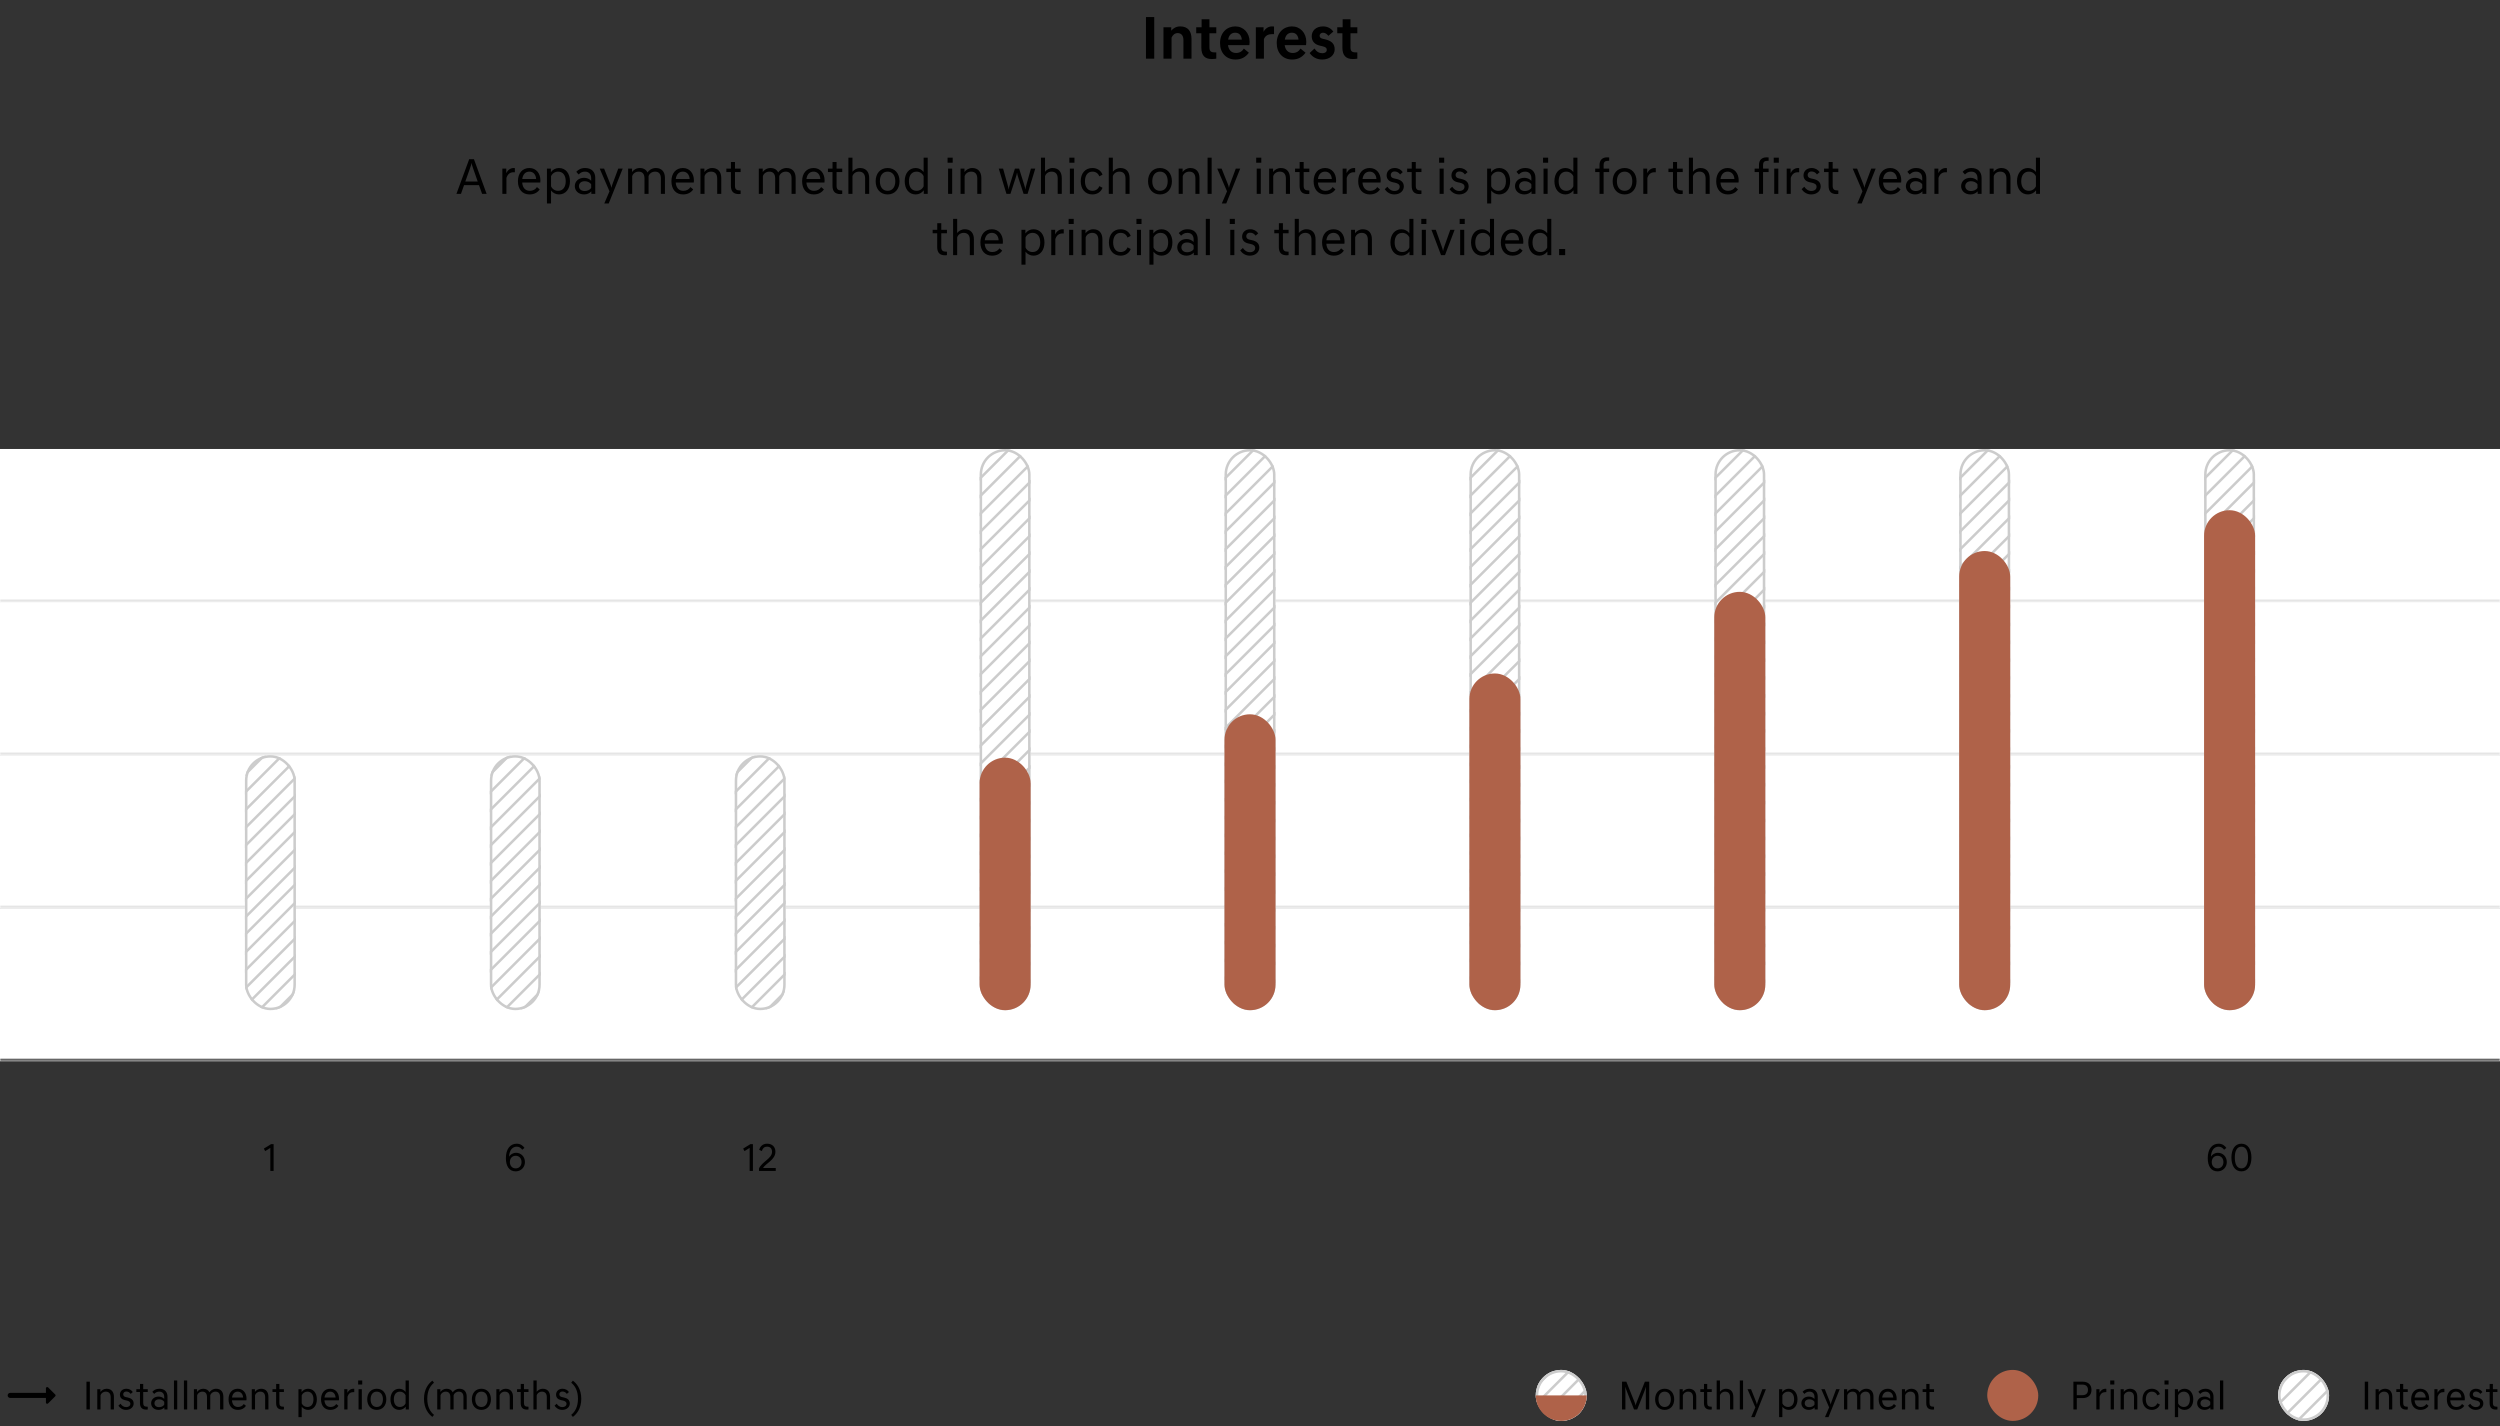 <svg width="980" height="559" viewBox="0 0 980 559" fill="none" xmlns="http://www.w3.org/2000/svg">
    <rect x="0" y="0" width="980" height="559" fill="#333333" stroke="none"/>
    <path d="M452.459 23H449.219V6.68H452.459V23ZM456.077 23V10.688H459.125V12.032C459.893 11.072 461.069 10.352 462.653 10.352C465.749 10.352 467.069 12.344 467.069 15.224V23H463.901V15.632C463.901 13.88 462.965 12.968 461.645 12.968C460.493 12.968 459.677 13.76 459.245 14.768V23H456.077ZM470.932 18.656V13.04H468.916V10.688H471.028V7.544H474.1V10.688H476.788V13.04H474.1V18.56C474.1 20 474.652 20.528 476.02 20.528H476.788V23C476.284 23.072 475.612 23.144 475.036 23.144C472.324 23.144 470.932 21.776 470.932 18.656ZM489.752 17.696H481.376C481.616 19.52 482.648 20.768 484.544 20.768C485.96 20.768 486.92 20.12 487.592 19.04L489.56 20.672C488.168 22.52 486.488 23.336 484.304 23.336C480.752 23.336 478.256 20.816 478.256 16.88C478.256 12.728 481.04 10.352 484.208 10.352C487.496 10.352 489.848 12.896 489.848 16.424C489.848 16.808 489.8 17.336 489.752 17.696ZM481.424 15.536H486.8C486.608 13.688 485.624 12.824 484.208 12.824C482.72 12.824 481.736 13.736 481.424 15.536ZM495.456 23H492.288V10.688H495.312V12.488C495.936 11.216 497.184 10.352 498.6 10.352C498.912 10.352 499.152 10.376 499.416 10.4V13.376H498.72C497.304 13.376 496.08 13.808 495.456 15.32V23ZM511.971 17.696H503.595C503.835 19.52 504.867 20.768 506.763 20.768C508.179 20.768 509.139 20.12 509.811 19.04L511.779 20.672C510.387 22.52 508.707 23.336 506.523 23.336C502.971 23.336 500.475 20.816 500.475 16.88C500.475 12.728 503.259 10.352 506.427 10.352C509.715 10.352 512.067 12.896 512.067 16.424C512.067 16.808 512.019 17.336 511.971 17.696ZM503.643 15.536H509.019C508.827 13.688 507.843 12.824 506.427 12.824C504.939 12.824 503.955 13.736 503.643 15.536ZM522.667 12.368L520.723 14.048C520.099 13.28 519.475 12.824 518.587 12.824C517.843 12.824 517.291 13.328 517.291 13.976C517.291 14.576 517.579 14.96 518.443 15.176L519.355 15.392C521.947 15.992 523.195 17.12 523.195 19.376C523.195 21.536 521.299 23.336 518.275 23.336C516.139 23.336 514.483 22.352 513.379 20.792L515.275 19.016C516.115 20.312 517.147 20.864 518.395 20.864C519.379 20.864 520.099 20.36 520.099 19.568C520.099 18.776 519.619 18.416 518.395 18.128L517.459 17.912C515.347 17.432 514.195 16.208 514.195 14.168C514.195 12.128 515.779 10.352 518.635 10.352C520.507 10.352 521.827 11.216 522.667 12.368ZM526.221 18.656V13.04H524.205V10.688H526.317V7.544H529.389V10.688H532.077V13.04H529.389V18.56C529.389 20 529.941 20.528 531.309 20.528H532.077V23C531.573 23.072 530.901 23.144 530.325 23.144C527.613 23.144 526.221 21.776 526.221 18.656Z" fill="black"/>
    <path d="M178.922 76L183.922 62.4H185.782L190.762 76H188.982L187.762 72.58H181.902L180.702 76H178.922ZM184.282 65.84L182.402 71.16H187.262L185.402 65.84C185.122 65.04 184.882 64.26 184.882 63.96H184.822C184.822 64.26 184.582 65.04 184.282 65.84ZM196.923 76V66.08H198.463V67.86C199.003 66.76 199.983 65.86 201.403 65.86C201.543 65.86 201.683 65.86 201.823 65.9V67.52H201.283C199.963 67.52 199.003 68.24 198.523 69.74V76H196.923ZM211.782 71.54H204.702C204.842 73.6 205.922 74.8 207.682 74.8C208.902 74.8 209.902 74.28 210.482 73.34L211.562 74.24C210.822 75.36 209.542 76.22 207.582 76.22C204.762 76.22 203.022 74.22 203.022 71.04C203.022 67.88 204.802 65.86 207.522 65.86C210.182 65.86 211.842 67.94 211.842 70.76C211.842 71.02 211.822 71.3 211.782 71.54ZM204.722 70.18H210.162C210.062 68.4 209.022 67.28 207.522 67.28C206.002 67.28 204.962 68.32 204.722 70.18ZM214.404 79.76V66.08H215.944V67.5C216.664 66.5 217.824 65.86 219.104 65.86C221.744 65.86 223.424 67.98 223.424 71.04C223.424 74.1 221.744 76.22 219.104 76.22C217.864 76.22 216.724 75.62 216.004 74.68V79.76H214.404ZM216.004 69.08V73.02C216.464 74.08 217.524 74.8 218.764 74.8C220.644 74.8 221.764 73.38 221.764 71.04C221.764 68.7 220.644 67.28 218.764 67.28C217.524 67.28 216.464 68.02 216.004 69.08ZM231.743 70.86V69.86C231.743 68.42 230.963 67.28 229.323 67.28C228.143 67.28 227.543 67.7 226.823 68.4L225.903 67.36C226.623 66.6 227.623 65.86 229.363 65.86C231.963 65.86 233.343 67.44 233.343 69.74V76H231.803V75.02C231.063 75.82 230.043 76.22 228.983 76.22C226.743 76.22 225.323 74.76 225.323 72.96C225.323 71.16 226.743 69.7 228.983 69.7C230.023 69.7 231.023 70.1 231.743 70.86ZM231.743 73.64V72.28C231.223 71.4 230.103 71.04 229.203 71.04C227.583 71.04 226.943 72.06 226.943 72.96C226.943 73.86 227.583 74.88 229.203 74.88C230.103 74.88 231.223 74.54 231.743 73.64ZM236.881 79.76L238.921 75L235.081 66.08H236.801L239.081 71.76C239.381 72.5 239.641 73.24 239.641 73.54H239.701C239.801 73.02 239.961 72.5 240.241 71.76L242.361 66.08H244.101L238.621 79.76H236.881ZM246.22 76V66.08H247.76V67.44C248.28 66.66 249.4 65.86 250.78 65.86C252.24 65.86 253.28 66.48 253.82 67.62C254.3 66.78 255.54 65.86 257.1 65.86C259.38 65.86 260.66 67.32 260.66 69.78V76H259.06V69.94C259.06 68.18 258.24 67.28 256.8 67.28C255.46 67.28 254.52 68.12 254.24 69.06V76H252.64V69.94C252.64 68.18 251.82 67.28 250.38 67.28C249.04 67.28 248.1 68.12 247.82 69.06V76H246.22ZM271.958 71.54H264.878C265.018 73.6 266.098 74.8 267.858 74.8C269.078 74.8 270.078 74.28 270.658 73.34L271.738 74.24C270.998 75.36 269.718 76.22 267.758 76.22C264.938 76.22 263.198 74.22 263.198 71.04C263.198 67.88 264.978 65.86 267.698 65.86C270.358 65.86 272.018 67.94 272.018 70.76C272.018 71.02 271.998 71.3 271.958 71.54ZM264.898 70.18H270.338C270.238 68.4 269.198 67.28 267.698 67.28C266.178 67.28 265.138 68.32 264.898 70.18ZM274.579 76V66.08H276.119V67.44C276.639 66.66 277.759 65.86 279.139 65.86C281.439 65.86 282.739 67.34 282.739 69.82V76H281.139V69.98C281.139 68.2 280.259 67.28 278.739 67.28C277.399 67.28 276.459 68.12 276.179 69.06V76H274.579ZM286.51 72.84V67.44H284.73V66.08H286.53V63.5H288.11V66.08H290.33V67.44H288.11V72.84C288.11 74.2 288.71 74.66 290.05 74.66H290.33V76.02C290.13 76.06 289.87 76.08 289.61 76.08C287.57 76.08 286.51 75.08 286.51 72.84ZM297.451 76V66.08H298.991V67.44C299.511 66.66 300.631 65.86 302.011 65.86C303.471 65.86 304.511 66.48 305.051 67.62C305.531 66.78 306.771 65.86 308.331 65.86C310.611 65.86 311.891 67.32 311.891 69.78V76H310.291V69.94C310.291 68.18 309.471 67.28 308.031 67.28C306.691 67.28 305.751 68.12 305.471 69.06V76H303.871V69.94C303.871 68.18 303.051 67.28 301.611 67.28C300.271 67.28 299.331 68.12 299.051 69.06V76H297.451ZM323.188 71.54H316.108C316.248 73.6 317.328 74.8 319.088 74.8C320.308 74.8 321.308 74.28 321.888 73.34L322.968 74.24C322.228 75.36 320.948 76.22 318.988 76.22C316.168 76.22 314.428 74.22 314.428 71.04C314.428 67.88 316.208 65.86 318.928 65.86C321.588 65.86 323.248 67.94 323.248 70.76C323.248 71.02 323.228 71.3 323.188 71.54ZM316.128 70.18H321.568C321.468 68.4 320.428 67.28 318.928 67.28C317.408 67.28 316.368 68.32 316.128 70.18ZM326.334 72.84V67.44H324.554V66.08H326.354V63.5H327.934V66.08H330.154V67.44H327.934V72.84C327.934 74.2 328.534 74.66 329.874 74.66H330.154V76.02C329.954 76.06 329.694 76.08 329.434 76.08C327.394 76.08 326.334 75.08 326.334 72.84ZM332.568 76V61.8H334.168V67.34C334.708 66.6 335.808 65.86 337.128 65.86C339.428 65.86 340.728 67.34 340.728 69.82V76H339.128V69.98C339.128 68.2 338.248 67.28 336.728 67.28C335.388 67.28 334.448 68.12 334.168 69.06V76H332.568ZM347.936 74.8C349.776 74.8 350.956 73.4 350.956 71.04C350.956 68.68 349.776 67.28 347.936 67.28C346.096 67.28 344.916 68.68 344.916 71.04C344.916 73.4 346.096 74.8 347.936 74.8ZM347.936 65.86C350.776 65.86 352.616 67.98 352.616 71.04C352.616 74.1 350.776 76.22 347.936 76.22C345.096 76.22 343.256 74.1 343.256 71.04C343.256 67.98 345.096 65.86 347.936 65.86ZM362.123 76V74.6C361.383 75.6 360.223 76.22 358.963 76.22C356.323 76.22 354.643 74.1 354.643 71.04C354.643 67.98 356.323 65.86 358.963 65.86C360.203 65.86 361.323 66.46 362.063 67.42V61.8H363.663V76H362.123ZM362.063 73.02V69.08C361.603 68.02 360.543 67.28 359.303 67.28C357.423 67.28 356.303 68.7 356.303 71.04C356.303 73.38 357.423 74.8 359.303 74.8C360.543 74.8 361.603 74.08 362.063 73.02ZM371.65 66.08H373.25V76H371.65V66.08ZM371.45 61.8H373.45V63.8H371.45V61.8ZM376.533 76V66.08H378.073V67.44C378.593 66.66 379.713 65.86 381.093 65.86C383.393 65.86 384.693 67.34 384.693 69.82V76H383.093V69.98C383.093 68.2 382.213 67.28 380.693 67.28C379.353 67.28 378.413 68.12 378.133 69.06V76H376.533ZM394.528 76L391.508 66.08H393.208L394.888 72.12C395.128 73 395.368 73.88 395.368 74.18H395.428C395.428 73.88 395.668 73 395.948 72.14L397.848 66.08H399.488L401.388 72.14C401.668 73 401.908 73.88 401.908 74.18H401.968C401.968 73.88 402.168 73 402.448 72.12L404.128 66.08H405.828L402.808 76H401.248L399.208 69.72C398.928 68.88 398.708 68.06 398.708 67.76H398.648C398.648 68.06 398.408 68.88 398.128 69.72L396.088 76H394.528ZM408.056 76V61.8H409.656V67.34C410.196 66.6 411.296 65.86 412.616 65.86C414.916 65.86 416.216 67.34 416.216 69.82V76H414.616V69.98C414.616 68.2 413.736 67.28 412.216 67.28C410.876 67.28 409.936 68.12 409.656 69.06V76H408.056ZM419.384 66.08H420.984V76H419.384V66.08ZM419.184 61.8H421.184V63.8H419.184V61.8ZM432.187 68.48L430.927 69.12C430.467 67.92 429.507 67.28 428.227 67.28C426.447 67.28 425.307 68.68 425.307 71.04C425.307 73.4 426.447 74.8 428.227 74.8C429.507 74.8 430.467 74.16 430.927 72.96L432.187 73.6C431.627 75.2 430.107 76.22 428.227 76.22C425.367 76.22 423.647 74.1 423.647 71.04C423.647 67.98 425.367 65.86 428.227 65.86C430.107 65.86 431.627 66.88 432.187 68.48ZM434.638 76V61.8H436.238V67.34C436.778 66.6 437.878 65.86 439.198 65.86C441.498 65.86 442.798 67.34 442.798 69.82V76H441.198V69.98C441.198 68.2 440.318 67.28 438.798 67.28C437.458 67.28 436.518 68.12 436.238 69.06V76H434.638ZM454.713 74.8C456.553 74.8 457.733 73.4 457.733 71.04C457.733 68.68 456.553 67.28 454.713 67.28C452.873 67.28 451.693 68.68 451.693 71.04C451.693 73.4 452.873 74.8 454.713 74.8ZM454.713 65.86C457.553 65.86 459.393 67.98 459.393 71.04C459.393 74.1 457.553 76.22 454.713 76.22C451.873 76.22 450.033 74.1 450.033 71.04C450.033 67.98 451.873 65.86 454.713 65.86ZM462.04 76V66.08H463.58V67.44C464.1 66.66 465.22 65.86 466.6 65.86C468.9 65.86 470.2 67.34 470.2 69.82V76H468.6V69.98C468.6 68.2 467.72 67.28 466.2 67.28C464.86 67.28 463.92 68.12 463.64 69.06V76H462.04ZM473.369 61.8H474.969V76H473.369V61.8ZM478.951 79.76L480.991 75L477.151 66.08H478.871L481.151 71.76C481.451 72.5 481.711 73.24 481.711 73.54H481.771C481.871 73.02 482.031 72.5 482.311 71.76L484.431 66.08H486.171L480.691 79.76H478.951ZM492.626 66.08H494.226V76H492.626V66.08ZM492.426 61.8H494.426V63.8H492.426V61.8ZM497.509 76V66.08H499.049V67.44C499.569 66.66 500.689 65.86 502.069 65.86C504.369 65.86 505.669 67.34 505.669 69.82V76H504.069V69.98C504.069 68.2 503.189 67.28 501.669 67.28C500.329 67.28 499.389 68.12 499.109 69.06V76H497.509ZM509.44 72.84V67.44H507.66V66.08H509.46V63.5H511.04V66.08H513.26V67.44H511.04V72.84C511.04 74.2 511.64 74.66 512.98 74.66H513.26V76.02C513.06 76.06 512.8 76.08 512.54 76.08C510.5 76.08 509.44 75.08 509.44 72.84ZM523.696 71.54H516.616C516.756 73.6 517.836 74.8 519.596 74.8C520.816 74.8 521.816 74.28 522.396 73.34L523.476 74.24C522.736 75.36 521.456 76.22 519.496 76.22C516.676 76.22 514.936 74.22 514.936 71.04C514.936 67.88 516.716 65.86 519.436 65.86C522.096 65.86 523.756 67.94 523.756 70.76C523.756 71.02 523.736 71.3 523.696 71.54ZM516.636 70.18H522.076C521.976 68.4 520.936 67.28 519.436 67.28C517.916 67.28 516.876 68.32 516.636 70.18ZM526.318 76V66.08H527.858V67.86C528.398 66.76 529.378 65.86 530.798 65.86C530.938 65.86 531.078 65.86 531.218 65.9V67.52H530.678C529.358 67.52 528.398 68.24 527.918 69.74V76H526.318ZM541.176 71.54H534.096C534.236 73.6 535.316 74.8 537.076 74.8C538.296 74.8 539.296 74.28 539.876 73.34L540.956 74.24C540.216 75.36 538.936 76.22 536.976 76.22C534.156 76.22 532.416 74.22 532.416 71.04C532.416 67.88 534.196 65.86 536.916 65.86C539.576 65.86 541.236 67.94 541.236 70.76C541.236 71.02 541.216 71.3 541.176 71.54ZM534.116 70.18H539.556C539.456 68.4 538.416 67.28 536.916 67.28C535.396 67.28 534.356 68.32 534.116 70.18ZM549.878 67.48L548.838 68.38C548.258 67.56 547.518 67.22 546.678 67.22C545.698 67.22 545.178 67.86 545.178 68.58C545.178 69.32 545.638 69.76 546.458 69.94L547.298 70.12C549.178 70.52 550.298 71.38 550.298 73.12C550.298 74.72 548.918 76.22 546.558 76.22C544.818 76.22 543.538 75.24 542.818 74.16L543.858 73.2C544.438 74.08 545.358 74.86 546.598 74.86C547.858 74.86 548.678 74.22 548.678 73.22C548.678 72.3 547.938 71.86 546.838 71.62L545.998 71.44C544.438 71.1 543.558 70.18 543.558 68.74C543.558 67.22 544.698 65.86 546.738 65.86C548.118 65.86 549.218 66.5 549.878 67.48ZM553.385 72.84V67.44H551.605V66.08H553.405V63.5H554.985V66.08H557.205V67.44H554.985V72.84C554.985 74.2 555.585 74.66 556.925 74.66H557.205V76.02C557.005 76.06 556.745 76.08 556.485 76.08C554.445 76.08 553.385 75.08 553.385 72.84ZM564.326 66.08H565.926V76H564.326V66.08ZM564.126 61.8H566.126V63.8H564.126V61.8ZM575.288 67.48L574.248 68.38C573.668 67.56 572.928 67.22 572.088 67.22C571.108 67.22 570.588 67.86 570.588 68.58C570.588 69.32 571.048 69.76 571.868 69.94L572.708 70.12C574.588 70.52 575.708 71.38 575.708 73.12C575.708 74.72 574.328 76.22 571.968 76.22C570.228 76.22 568.948 75.24 568.228 74.16L569.268 73.2C569.848 74.08 570.768 74.86 572.008 74.86C573.268 74.86 574.088 74.22 574.088 73.22C574.088 72.3 573.348 71.86 572.248 71.62L571.408 71.44C569.848 71.1 568.968 70.18 568.968 68.74C568.968 67.22 570.108 65.86 572.148 65.86C573.528 65.86 574.628 66.5 575.288 67.48ZM582.958 79.76V66.08H584.498V67.5C585.218 66.5 586.378 65.86 587.658 65.86C590.298 65.86 591.978 67.98 591.978 71.04C591.978 74.1 590.298 76.22 587.658 76.22C586.418 76.22 585.278 75.62 584.558 74.68V79.76H582.958ZM584.558 69.08V73.02C585.018 74.08 586.078 74.8 587.318 74.8C589.198 74.8 590.318 73.38 590.318 71.04C590.318 68.7 589.198 67.28 587.318 67.28C586.078 67.28 585.018 68.02 584.558 69.08ZM600.298 70.86V69.86C600.298 68.42 599.518 67.28 597.878 67.28C596.698 67.28 596.098 67.7 595.378 68.4L594.458 67.36C595.178 66.6 596.178 65.86 597.918 65.86C600.518 65.86 601.898 67.44 601.898 69.74V76H600.358V75.02C599.618 75.82 598.598 76.22 597.538 76.22C595.298 76.22 593.878 74.76 593.878 72.96C593.878 71.16 595.298 69.7 597.538 69.7C598.578 69.7 599.578 70.1 600.298 70.86ZM600.298 73.64V72.28C599.778 71.4 598.658 71.04 597.758 71.04C596.138 71.04 595.498 72.06 595.498 72.96C595.498 73.86 596.138 74.88 597.758 74.88C598.658 74.88 599.778 74.54 600.298 73.64ZM605.068 66.08H606.668V76H605.068V66.08ZM604.868 61.8H606.868V63.8H604.868V61.8ZM616.811 76V74.6C616.071 75.6 614.911 76.22 613.651 76.22C611.011 76.22 609.331 74.1 609.331 71.04C609.331 67.98 611.011 65.86 613.651 65.86C614.891 65.86 616.011 66.46 616.751 67.42V61.8H618.351V76H616.811ZM616.751 73.02V69.08C616.291 68.02 615.231 67.28 613.991 67.28C612.111 67.28 610.991 68.7 610.991 71.04C610.991 73.38 612.111 74.8 613.991 74.8C615.231 74.8 616.291 74.08 616.751 73.02ZM627.017 76V67.44H625.317V66.08H627.017V64.62C627.017 62.9 627.997 61.68 629.957 61.68C630.217 61.68 630.557 61.7 630.797 61.72V63.04H630.317C629.157 63.04 628.617 63.54 628.617 64.64V66.08H630.797V67.44H628.617V76H627.017ZM636.842 74.8C638.682 74.8 639.862 73.4 639.862 71.04C639.862 68.68 638.682 67.28 636.842 67.28C635.002 67.28 633.822 68.68 633.822 71.04C633.822 73.4 635.002 74.8 636.842 74.8ZM636.842 65.86C639.682 65.86 641.522 67.98 641.522 71.04C641.522 74.1 639.682 76.22 636.842 76.22C634.002 76.22 632.162 74.1 632.162 71.04C632.162 67.98 634.002 65.86 636.842 65.86ZM644.169 76V66.08H645.709V67.86C646.249 66.76 647.229 65.86 648.649 65.86C648.789 65.86 648.929 65.86 649.069 65.9V67.52H648.529C647.209 67.52 646.249 68.24 645.769 69.74V76H644.169ZM655.807 72.84V67.44H654.027V66.08H655.827V63.5H657.407V66.08H659.627V67.44H657.407V72.84C657.407 74.2 658.007 74.66 659.347 74.66H659.627V76.02C659.427 76.06 659.167 76.08 658.907 76.08C656.867 76.08 655.807 75.08 655.807 72.84ZM662.04 76V61.8H663.64V67.34C664.18 66.6 665.28 65.86 666.6 65.86C668.9 65.86 670.2 67.34 670.2 69.82V76H668.6V69.98C668.6 68.2 667.72 67.28 666.2 67.28C664.86 67.28 663.92 68.12 663.64 69.06V76H662.04ZM681.509 71.54H674.429C674.569 73.6 675.649 74.8 677.409 74.8C678.629 74.8 679.629 74.28 680.209 73.34L681.289 74.24C680.549 75.36 679.269 76.22 677.309 76.22C674.489 76.22 672.749 74.22 672.749 71.04C672.749 67.88 674.529 65.86 677.249 65.86C679.909 65.86 681.569 67.94 681.569 70.76C681.569 71.02 681.549 71.3 681.509 71.54ZM674.449 70.18H679.889C679.789 68.4 678.749 67.28 677.249 67.28C675.729 67.28 674.689 68.32 674.449 70.18ZM689.517 76V67.44H687.817V66.08H689.517V64.62C689.517 62.9 690.497 61.68 692.457 61.68C692.717 61.68 693.057 61.7 693.297 61.72V63.04H692.817C691.657 63.04 691.117 63.54 691.117 64.64V66.08H693.297V67.44H691.117V76H689.517ZM695.497 66.08H697.097V76H695.497V66.08ZM695.297 61.8H697.297V63.8H695.297V61.8ZM700.38 76V66.08H701.92V67.86C702.46 66.76 703.44 65.86 704.86 65.86C705 65.86 705.14 65.86 705.28 65.9V67.52H704.74C703.42 67.52 702.46 68.24 701.98 69.74V76H700.38ZM713.296 67.48L712.256 68.38C711.676 67.56 710.936 67.22 710.096 67.22C709.116 67.22 708.596 67.86 708.596 68.58C708.596 69.32 709.056 69.76 709.876 69.94L710.716 70.12C712.596 70.52 713.716 71.38 713.716 73.12C713.716 74.72 712.336 76.22 709.976 76.22C708.236 76.22 706.956 75.24 706.236 74.16L707.276 73.2C707.856 74.08 708.776 74.86 710.016 74.86C711.276 74.86 712.096 74.22 712.096 73.22C712.096 72.3 711.356 71.86 710.256 71.62L709.416 71.44C707.856 71.1 706.976 70.18 706.976 68.74C706.976 67.22 708.116 65.86 710.156 65.86C711.536 65.86 712.636 66.5 713.296 67.48ZM716.803 72.84V67.44H715.023V66.08H716.823V63.5H718.403V66.08H720.623V67.44H718.403V72.84C718.403 74.2 719.003 74.66 720.343 74.66H720.623V76.02C720.423 76.06 720.163 76.08 719.903 76.08C717.863 76.08 716.803 75.08 716.803 72.84ZM728.053 79.76L730.093 75L726.253 66.08H727.973L730.253 71.76C730.553 72.5 730.813 73.24 730.813 73.54H730.873C730.973 73.02 731.133 72.5 731.413 71.76L733.533 66.08H735.273L729.793 79.76H728.053ZM745.239 71.54H738.159C738.299 73.6 739.379 74.8 741.139 74.8C742.359 74.8 743.359 74.28 743.939 73.34L745.019 74.24C744.279 75.36 742.999 76.22 741.039 76.22C738.219 76.22 736.479 74.22 736.479 71.04C736.479 67.88 738.259 65.86 740.979 65.86C743.639 65.86 745.299 67.94 745.299 70.76C745.299 71.02 745.279 71.3 745.239 71.54ZM738.179 70.18H743.619C743.519 68.4 742.479 67.28 740.979 67.28C739.459 67.28 738.419 68.32 738.179 70.18ZM753.521 70.86V69.86C753.521 68.42 752.741 67.28 751.101 67.28C749.921 67.28 749.321 67.7 748.601 68.4L747.681 67.36C748.401 66.6 749.401 65.86 751.141 65.86C753.741 65.86 755.121 67.44 755.121 69.74V76H753.581V75.02C752.841 75.82 751.821 76.22 750.761 76.22C748.521 76.22 747.101 74.76 747.101 72.96C747.101 71.16 748.521 69.7 750.761 69.7C751.801 69.7 752.801 70.1 753.521 70.86ZM753.521 73.64V72.28C753.001 71.4 751.881 71.04 750.981 71.04C749.361 71.04 748.721 72.06 748.721 72.96C748.721 73.86 749.361 74.88 750.981 74.88C751.881 74.88 753.001 74.54 753.521 73.64ZM758.29 76V66.08H759.83V67.86C760.37 66.76 761.35 65.86 762.77 65.86C762.91 65.86 763.05 65.86 763.19 65.9V67.52H762.65C761.33 67.52 760.37 68.24 759.89 69.74V76H758.29ZM775.181 70.86V69.86C775.181 68.42 774.401 67.28 772.761 67.28C771.581 67.28 770.981 67.7 770.261 68.4L769.341 67.36C770.061 66.6 771.061 65.86 772.801 65.86C775.401 65.86 776.781 67.44 776.781 69.74V76H775.241V75.02C774.501 75.82 773.481 76.22 772.421 76.22C770.181 76.22 768.761 74.76 768.761 72.96C768.761 71.16 770.181 69.7 772.421 69.7C773.461 69.7 774.461 70.1 775.181 70.86ZM775.181 73.64V72.28C774.661 71.4 773.541 71.04 772.641 71.04C771.021 71.04 770.381 72.06 770.381 72.96C770.381 73.86 771.021 74.88 772.641 74.88C773.541 74.88 774.661 74.54 775.181 73.64ZM779.951 76V66.08H781.491V67.44C782.011 66.66 783.131 65.86 784.511 65.86C786.811 65.86 788.111 67.34 788.111 69.82V76H786.511V69.98C786.511 68.2 785.631 67.28 784.111 67.28C782.771 67.28 781.831 68.12 781.551 69.06V76H779.951ZM798.139 76V74.6C797.399 75.6 796.239 76.22 794.979 76.22C792.339 76.22 790.659 74.1 790.659 71.04C790.659 67.98 792.339 65.86 794.979 65.86C796.219 65.86 797.339 66.46 798.079 67.42V61.8H799.679V76H798.139ZM798.079 73.02V69.08C797.619 68.02 796.559 67.28 795.319 67.28C793.439 67.28 792.319 68.7 792.319 71.04C792.319 73.38 793.439 74.8 795.319 74.8C796.559 74.8 797.619 74.08 798.079 73.02ZM367.379 96.84V91.44H365.599V90.08H367.399V87.5H368.979V90.08H371.199V91.44H368.979V96.84C368.979 98.2 369.579 98.66 370.919 98.66H371.199V100.02C370.999 100.06 370.739 100.08 370.479 100.08C368.439 100.08 367.379 99.08 367.379 96.84ZM373.613 100V85.8H375.213V91.34C375.753 90.6 376.853 89.86 378.173 89.86C380.473 89.86 381.773 91.34 381.773 93.82V100H380.173V93.98C380.173 92.2 379.293 91.28 377.773 91.28C376.433 91.28 375.493 92.12 375.213 93.06V100H373.613ZM393.081 95.54H386.001C386.141 97.6 387.221 98.8 388.981 98.8C390.201 98.8 391.201 98.28 391.781 97.34L392.861 98.24C392.121 99.36 390.841 100.22 388.881 100.22C386.061 100.22 384.321 98.22 384.321 95.04C384.321 91.88 386.101 89.86 388.821 89.86C391.481 89.86 393.141 91.94 393.141 94.76C393.141 95.02 393.121 95.3 393.081 95.54ZM386.021 94.18H391.461C391.361 92.4 390.321 91.28 388.821 91.28C387.301 91.28 386.261 92.32 386.021 94.18ZM400.41 103.76V90.08H401.95V91.5C402.67 90.5 403.83 89.86 405.11 89.86C407.75 89.86 409.43 91.98 409.43 95.04C409.43 98.1 407.75 100.22 405.11 100.22C403.87 100.22 402.73 99.62 402.01 98.68V103.76H400.41ZM402.01 93.08V97.02C402.47 98.08 403.53 98.8 404.77 98.8C406.65 98.8 407.77 97.38 407.77 95.04C407.77 92.7 406.65 91.28 404.77 91.28C403.53 91.28 402.47 92.02 402.01 93.08ZM412.089 100V90.08H413.629V91.86C414.169 90.76 415.149 89.86 416.569 89.86C416.709 89.86 416.849 89.86 416.989 89.9V91.52H416.449C415.129 91.52 414.169 92.24 413.689 93.74V100H412.089ZM419.101 90.08H420.701V100H419.101V90.08ZM418.901 85.8H420.901V87.8H418.901V85.8ZM423.984 100V90.08H425.524V91.44C426.044 90.66 427.164 89.86 428.544 89.86C430.844 89.86 432.144 91.34 432.144 93.82V100H430.544V93.98C430.544 92.2 429.664 91.28 428.144 91.28C426.804 91.28 425.864 92.12 425.584 93.06V100H423.984ZM443.232 92.48L441.972 93.12C441.512 91.92 440.552 91.28 439.272 91.28C437.492 91.28 436.352 92.68 436.352 95.04C436.352 97.4 437.492 98.8 439.272 98.8C440.552 98.8 441.512 98.16 441.972 96.96L443.232 97.6C442.672 99.2 441.152 100.22 439.272 100.22C436.412 100.22 434.692 98.1 434.692 95.04C434.692 91.98 436.412 89.86 439.272 89.86C441.152 89.86 442.672 90.88 443.232 92.48ZM445.683 90.08H447.283V100H445.683V90.08ZM445.483 85.8H447.483V87.8H445.483V85.8ZM450.566 103.76V90.08H452.106V91.5C452.826 90.5 453.986 89.86 455.266 89.86C457.906 89.86 459.586 91.98 459.586 95.04C459.586 98.1 457.906 100.22 455.266 100.22C454.026 100.22 452.886 99.62 452.166 98.68V103.76H450.566ZM452.166 93.08V97.02C452.626 98.08 453.686 98.8 454.926 98.8C456.806 98.8 457.926 97.38 457.926 95.04C457.926 92.7 456.806 91.28 454.926 91.28C453.686 91.28 452.626 92.02 452.166 93.08ZM467.905 94.86V93.86C467.905 92.42 467.125 91.28 465.485 91.28C464.305 91.28 463.705 91.7 462.985 92.4L462.065 91.36C462.785 90.6 463.785 89.86 465.525 89.86C468.125 89.86 469.505 91.44 469.505 93.74V100H467.965V99.02C467.225 99.82 466.205 100.22 465.145 100.22C462.905 100.22 461.485 98.76 461.485 96.96C461.485 95.16 462.905 93.7 465.145 93.7C466.185 93.7 467.185 94.1 467.905 94.86ZM467.905 97.64V96.28C467.385 95.4 466.265 95.04 465.365 95.04C463.745 95.04 463.105 96.06 463.105 96.96C463.105 97.86 463.745 98.88 465.365 98.88C466.265 98.88 467.385 98.54 467.905 97.64ZM472.675 85.8H474.275V100H472.675V85.8ZM482.265 90.08H483.865V100H482.265V90.08ZM482.065 85.8H484.065V87.8H482.065V85.8ZM493.228 91.48L492.188 92.38C491.608 91.56 490.868 91.22 490.028 91.22C489.048 91.22 488.528 91.86 488.528 92.58C488.528 93.32 488.988 93.76 489.808 93.94L490.648 94.12C492.528 94.52 493.648 95.38 493.648 97.12C493.648 98.72 492.268 100.22 489.908 100.22C488.168 100.22 486.888 99.24 486.168 98.16L487.208 97.2C487.788 98.08 488.708 98.86 489.948 98.86C491.208 98.86 492.028 98.22 492.028 97.22C492.028 96.3 491.288 95.86 490.188 95.62L489.348 95.44C487.788 95.1 486.908 94.18 486.908 92.74C486.908 91.22 488.048 89.86 490.088 89.86C491.468 89.86 492.568 90.5 493.228 91.48ZM501.305 96.84V91.44H499.525V90.08H501.325V87.5H502.905V90.08H505.125V91.44H502.905V96.84C502.905 98.2 503.505 98.66 504.845 98.66H505.125V100.02C504.925 100.06 504.665 100.08 504.405 100.08C502.365 100.08 501.305 99.08 501.305 96.84ZM507.538 100V85.8H509.138V91.34C509.678 90.6 510.778 89.86 512.098 89.86C514.398 89.86 515.698 91.34 515.698 93.82V100H514.098V93.98C514.098 92.2 513.218 91.28 511.698 91.28C510.358 91.28 509.418 92.12 509.138 93.06V100H507.538ZM527.007 95.54H519.927C520.067 97.6 521.147 98.8 522.907 98.8C524.127 98.8 525.127 98.28 525.707 97.34L526.787 98.24C526.047 99.36 524.767 100.22 522.807 100.22C519.987 100.22 518.247 98.22 518.247 95.04C518.247 91.88 520.027 89.86 522.747 89.86C525.407 89.86 527.067 91.94 527.067 94.76C527.067 95.02 527.047 95.3 527.007 95.54ZM519.947 94.18H525.387C525.287 92.4 524.247 91.28 522.747 91.28C521.227 91.28 520.187 92.32 519.947 94.18ZM529.628 100V90.08H531.168V91.44C531.688 90.66 532.808 89.86 534.188 89.86C536.488 89.86 537.788 91.34 537.788 93.82V100H536.188V93.98C536.188 92.2 535.308 91.28 533.788 91.28C532.448 91.28 531.508 92.12 531.228 93.06V100H529.628ZM552.523 100V98.6C551.783 99.6 550.623 100.22 549.363 100.22C546.723 100.22 545.043 98.1 545.043 95.04C545.043 91.98 546.723 89.86 549.363 89.86C550.603 89.86 551.723 90.46 552.463 91.42V85.8H554.063V100H552.523ZM552.463 97.02V93.08C552.003 92.02 550.943 91.28 549.703 91.28C547.823 91.28 546.703 92.7 546.703 95.04C546.703 97.38 547.823 98.8 549.703 98.8C550.943 98.8 552.003 98.08 552.463 97.02ZM557.343 90.08H558.943V100H557.343V90.08ZM557.143 85.8H559.143V87.8H557.143V85.8ZM564.886 100L561.126 90.08H562.826L565.106 96.48C565.386 97.26 565.646 98.04 565.646 98.34H565.706C565.706 98.04 565.946 97.26 566.226 96.48L568.506 90.08H570.206L566.446 100H564.886ZM572.382 90.08H573.982V100H572.382V90.08ZM572.182 85.8H574.182V87.8H572.182V85.8ZM584.125 100V98.6C583.385 99.6 582.225 100.22 580.965 100.22C578.325 100.22 576.645 98.1 576.645 95.04C576.645 91.98 578.325 89.86 580.965 89.86C582.205 89.86 583.325 90.46 584.065 91.42V85.8H585.665V100H584.125ZM584.065 97.02V93.08C583.605 92.02 582.545 91.28 581.305 91.28C579.425 91.28 578.305 92.7 578.305 95.04C578.305 97.38 579.425 98.8 581.305 98.8C582.545 98.8 583.605 98.08 584.065 97.02ZM597.085 95.54H590.005C590.145 97.6 591.225 98.8 592.985 98.8C594.205 98.8 595.205 98.28 595.785 97.34L596.865 98.24C596.125 99.36 594.845 100.22 592.885 100.22C590.065 100.22 588.325 98.22 588.325 95.04C588.325 91.88 590.105 89.86 592.825 89.86C595.485 89.86 597.145 91.94 597.145 94.76C597.145 95.02 597.125 95.3 597.085 95.54ZM590.025 94.18H595.465C595.365 92.4 594.325 91.28 592.825 91.28C591.305 91.28 590.265 92.32 590.025 94.18ZM606.566 100V98.6C605.826 99.6 604.666 100.22 603.406 100.22C600.766 100.22 599.086 98.1 599.086 95.04C599.086 91.98 600.766 89.86 603.406 89.86C604.646 89.86 605.766 90.46 606.506 91.42V85.8H608.106V100H606.566ZM606.506 97.02V93.08C606.046 92.02 604.986 91.28 603.746 91.28C601.866 91.28 600.746 92.7 600.746 95.04C600.746 97.38 601.866 98.8 603.746 98.8C604.986 98.8 606.046 98.08 606.506 97.02ZM611.166 100V97.62H613.546V100H611.166Z" fill="black"/>
    <mask id="path-3-inside-1_288_38783" fill="white">
    <path d="M0 176H980V236H0V176Z"/>
    </mask>
    <path d="M0 176H980V236H0V176Z" fill="white"/>
    <path d="M980 235H0V237H980V235Z" fill="#E5E5E5" mask="url(#path-3-inside-1_288_38783)"/>
    <mask id="path-5-inside-2_288_38783" fill="white">
    <path d="M0 236H980V296H0V236Z"/>
    </mask>
    <path d="M0 236H980V296H0V236Z" fill="white"/>
    <path d="M980 295H0V297H980V295Z" fill="#E5E5E5" mask="url(#path-5-inside-2_288_38783)"/>
    <mask id="path-7-inside-3_288_38783" fill="white">
    <path d="M0 296H980V356H0V296Z"/>
    </mask>
    <path d="M0 296H980V356H0V296Z" fill="white"/>
    <path d="M980 355H0V357H980V355Z" fill="#E5E5E5" mask="url(#path-7-inside-3_288_38783)"/>
    <mask id="path-9-inside-4_288_38783" fill="white">
    <path d="M0 356H980V416H0V356Z"/>
    </mask>
    <path d="M0 356H980V416H0V356Z" fill="white"/>
    <path d="M980 415H0V417H980V415Z" fill="#666666" mask="url(#path-9-inside-4_288_38783)"/>
    <g clip-path="url(#clip0_288_38783)">
    <rect x="96" y="296" width="20" height="100" rx="10" fill="white"/>
    <g clip-path="url(#clip1_288_38783)">
    <line x1="91.646" y1="370.787" x2="119.931" y2="342.503" stroke="#CCCCCC"/>
    <line x1="91.646" y1="377.928" x2="119.931" y2="349.643" stroke="#CCCCCC"/>
    <line x1="91.646" y1="384.928" x2="119.931" y2="356.643" stroke="#CCCCCC"/>
    <line x1="91.646" y1="391.928" x2="119.931" y2="363.643" stroke="#CCCCCC"/>
    <line x1="91.646" y1="398.928" x2="119.931" y2="370.643" stroke="#CCCCCC"/>
    <line x1="91.646" y1="405.928" x2="119.931" y2="377.643" stroke="#CCCCCC"/>
    <line x1="91.646" y1="412.928" x2="119.931" y2="384.643" stroke="#CCCCCC"/>
    <line x1="91.646" y1="419.928" x2="119.931" y2="391.643" stroke="#CCCCCC"/>
    <line x1="91.646" y1="301.076" x2="119.931" y2="272.792" stroke="#CCCCCC"/>
    <line x1="91.646" y1="308.076" x2="119.931" y2="279.792" stroke="#CCCCCC"/>
    <line x1="91.646" y1="315.076" x2="119.931" y2="286.792" stroke="#CCCCCC"/>
    <line x1="91.646" y1="322.076" x2="119.931" y2="293.792" stroke="#CCCCCC"/>
    <line x1="91.646" y1="329.076" x2="119.931" y2="300.792" stroke="#CCCCCC"/>
    <line x1="91.646" y1="336.076" x2="119.931" y2="307.792" stroke="#CCCCCC"/>
    <line x1="91.646" y1="343.076" x2="119.931" y2="314.792" stroke="#CCCCCC"/>
    <line x1="91.646" y1="350.076" x2="119.931" y2="321.792" stroke="#CCCCCC"/>
    <line x1="91.646" y1="357.076" x2="119.931" y2="328.792" stroke="#CCCCCC"/>
    <line x1="91.646" y1="364.076" x2="119.931" y2="335.792" stroke="#CCCCCC"/>
    </g>
    </g>
    <rect x="96.5" y="296.5" width="19" height="99" rx="9.5" stroke="#CCCCCC"/>
    <g clip-path="url(#clip2_288_38783)">
    <rect x="192" y="296" width="20" height="100" rx="10" fill="white"/>
    <g clip-path="url(#clip3_288_38783)">
    <line x1="187.646" y1="370.787" x2="215.931" y2="342.503" stroke="#CCCCCC"/>
    <line x1="187.646" y1="377.928" x2="215.931" y2="349.643" stroke="#CCCCCC"/>
    <line x1="187.646" y1="384.928" x2="215.931" y2="356.643" stroke="#CCCCCC"/>
    <line x1="187.646" y1="391.928" x2="215.931" y2="363.643" stroke="#CCCCCC"/>
    <line x1="187.646" y1="398.928" x2="215.931" y2="370.643" stroke="#CCCCCC"/>
    <line x1="187.646" y1="405.928" x2="215.931" y2="377.643" stroke="#CCCCCC"/>
    <line x1="187.646" y1="412.928" x2="215.931" y2="384.643" stroke="#CCCCCC"/>
    <line x1="187.646" y1="419.928" x2="215.931" y2="391.643" stroke="#CCCCCC"/>
    <line x1="187.646" y1="301.076" x2="215.931" y2="272.792" stroke="#CCCCCC"/>
    <line x1="187.646" y1="308.076" x2="215.931" y2="279.792" stroke="#CCCCCC"/>
    <line x1="187.646" y1="315.076" x2="215.931" y2="286.792" stroke="#CCCCCC"/>
    <line x1="187.646" y1="322.076" x2="215.931" y2="293.792" stroke="#CCCCCC"/>
    <line x1="187.646" y1="329.076" x2="215.931" y2="300.792" stroke="#CCCCCC"/>
    <line x1="187.646" y1="336.076" x2="215.931" y2="307.792" stroke="#CCCCCC"/>
    <line x1="187.646" y1="343.076" x2="215.931" y2="314.792" stroke="#CCCCCC"/>
    <line x1="187.646" y1="350.076" x2="215.931" y2="321.792" stroke="#CCCCCC"/>
    <line x1="187.646" y1="357.076" x2="215.931" y2="328.792" stroke="#CCCCCC"/>
    <line x1="187.646" y1="364.076" x2="215.931" y2="335.792" stroke="#CCCCCC"/>
    </g>
    </g>
    <rect x="192.5" y="296.5" width="19" height="99" rx="9.5" stroke="#CCCCCC"/>
    <g clip-path="url(#clip4_288_38783)">
    <rect x="288" y="296" width="20" height="100" rx="10" fill="white"/>
    <g clip-path="url(#clip5_288_38783)">
    <line x1="283.646" y1="370.787" x2="311.931" y2="342.503" stroke="#CCCCCC"/>
    <line x1="283.646" y1="377.928" x2="311.931" y2="349.643" stroke="#CCCCCC"/>
    <line x1="283.646" y1="384.928" x2="311.931" y2="356.643" stroke="#CCCCCC"/>
    <line x1="283.646" y1="391.928" x2="311.931" y2="363.643" stroke="#CCCCCC"/>
    <line x1="283.646" y1="398.928" x2="311.931" y2="370.643" stroke="#CCCCCC"/>
    <line x1="283.646" y1="405.928" x2="311.931" y2="377.643" stroke="#CCCCCC"/>
    <line x1="283.646" y1="412.928" x2="311.931" y2="384.643" stroke="#CCCCCC"/>
    <line x1="283.646" y1="419.928" x2="311.931" y2="391.643" stroke="#CCCCCC"/>
    <line x1="283.646" y1="301.076" x2="311.931" y2="272.792" stroke="#CCCCCC"/>
    <line x1="283.646" y1="308.076" x2="311.931" y2="279.792" stroke="#CCCCCC"/>
    <line x1="283.646" y1="315.076" x2="311.931" y2="286.792" stroke="#CCCCCC"/>
    <line x1="283.646" y1="322.076" x2="311.931" y2="293.792" stroke="#CCCCCC"/>
    <line x1="283.646" y1="329.076" x2="311.931" y2="300.792" stroke="#CCCCCC"/>
    <line x1="283.646" y1="336.076" x2="311.931" y2="307.792" stroke="#CCCCCC"/>
    <line x1="283.646" y1="343.076" x2="311.931" y2="314.792" stroke="#CCCCCC"/>
    <line x1="283.646" y1="350.076" x2="311.931" y2="321.792" stroke="#CCCCCC"/>
    <line x1="283.646" y1="357.076" x2="311.931" y2="328.792" stroke="#CCCCCC"/>
    <line x1="283.646" y1="364.076" x2="311.931" y2="335.792" stroke="#CCCCCC"/>
    </g>
    </g>
    <rect x="288.5" y="296.5" width="19" height="99" rx="9.5" stroke="#CCCCCC"/>
    <g clip-path="url(#clip6_288_38783)">
    <rect x="384" y="176" width="20" height="220" rx="10" fill="white"/>
    <g clip-path="url(#clip7_288_38783)">
    <line x1="379.646" y1="310.787" x2="407.931" y2="282.503" stroke="#CCCCCC"/>
    <line x1="379.646" y1="317.928" x2="407.931" y2="289.643" stroke="#CCCCCC"/>
    <line x1="379.646" y1="324.928" x2="407.931" y2="296.643" stroke="#CCCCCC"/>
    <line x1="379.646" y1="178.076" x2="407.931" y2="149.792" stroke="#CCCCCC"/>
    <line x1="379.646" y1="331.928" x2="407.931" y2="303.643" stroke="#CCCCCC"/>
    <line x1="379.646" y1="185.076" x2="407.931" y2="156.792" stroke="#CCCCCC"/>
    <line x1="379.646" y1="338.928" x2="407.931" y2="310.643" stroke="#CCCCCC"/>
    <line x1="379.646" y1="192.076" x2="407.931" y2="163.792" stroke="#CCCCCC"/>
    <line x1="379.646" y1="345.928" x2="407.931" y2="317.643" stroke="#CCCCCC"/>
    <line x1="379.646" y1="199.076" x2="407.931" y2="170.792" stroke="#CCCCCC"/>
    <line x1="379.646" y1="352.928" x2="407.931" y2="324.643" stroke="#CCCCCC"/>
    <line x1="379.646" y1="206.076" x2="407.931" y2="177.792" stroke="#CCCCCC"/>
    <line x1="379.646" y1="359.928" x2="407.931" y2="331.643" stroke="#CCCCCC"/>
    <line x1="379.646" y1="213.076" x2="407.931" y2="184.792" stroke="#CCCCCC"/>
    <line x1="379.646" y1="366.928" x2="407.931" y2="338.643" stroke="#CCCCCC"/>
    <line x1="379.646" y1="220.076" x2="407.931" y2="191.792" stroke="#CCCCCC"/>
    <line x1="379.646" y1="373.928" x2="407.931" y2="345.643" stroke="#CCCCCC"/>
    <line x1="379.646" y1="227.076" x2="407.931" y2="198.792" stroke="#CCCCCC"/>
    <line x1="379.646" y1="380.928" x2="407.931" y2="352.643" stroke="#CCCCCC"/>
    <line x1="379.646" y1="234.076" x2="407.931" y2="205.792" stroke="#CCCCCC"/>
    <line x1="379.646" y1="387.928" x2="407.931" y2="359.643" stroke="#CCCCCC"/>
    <line x1="379.646" y1="241.076" x2="407.931" y2="212.792" stroke="#CCCCCC"/>
    <line x1="379.646" y1="394.928" x2="407.931" y2="366.643" stroke="#CCCCCC"/>
    <line x1="379.646" y1="248.076" x2="407.931" y2="219.792" stroke="#CCCCCC"/>
    <line x1="379.646" y1="401.928" x2="407.931" y2="373.643" stroke="#CCCCCC"/>
    <line x1="379.646" y1="255.076" x2="407.931" y2="226.792" stroke="#CCCCCC"/>
    <line x1="379.646" y1="408.928" x2="407.931" y2="380.643" stroke="#CCCCCC"/>
    <line x1="379.646" y1="262.076" x2="407.931" y2="233.792" stroke="#CCCCCC"/>
    <line x1="379.646" y1="415.928" x2="407.931" y2="387.643" stroke="#CCCCCC"/>
    <line x1="379.646" y1="269.076" x2="407.931" y2="240.792" stroke="#CCCCCC"/>
    <line x1="379.646" y1="422.928" x2="407.931" y2="394.643" stroke="#CCCCCC"/>
    <line x1="379.646" y1="276.076" x2="407.931" y2="247.792" stroke="#CCCCCC"/>
    <line x1="379.646" y1="283.076" x2="407.931" y2="254.792" stroke="#CCCCCC"/>
    <line x1="379.646" y1="290.076" x2="407.931" y2="261.792" stroke="#CCCCCC"/>
    <line x1="379.646" y1="297.076" x2="407.931" y2="268.792" stroke="#CCCCCC"/>
    <line x1="379.646" y1="304.076" x2="407.931" y2="275.792" stroke="#CCCCCC"/>
    </g>
    </g>
    <rect x="384.5" y="176.5" width="19" height="219" rx="9.5" stroke="#CCCCCC"/>
    <rect x="384" y="297" width="20" height="99" rx="10" fill="#AF6249"/>
    <g clip-path="url(#clip8_288_38783)">
    <rect x="480" y="176" width="20" height="220" rx="10" fill="white"/>
    <g clip-path="url(#clip9_288_38783)">
    <line x1="475.646" y1="310.787" x2="503.931" y2="282.503" stroke="#CCCCCC"/>
    <line x1="475.646" y1="317.928" x2="503.931" y2="289.643" stroke="#CCCCCC"/>
    <line x1="475.646" y1="324.928" x2="503.931" y2="296.643" stroke="#CCCCCC"/>
    <line x1="475.646" y1="178.076" x2="503.931" y2="149.792" stroke="#CCCCCC"/>
    <line x1="475.646" y1="331.928" x2="503.931" y2="303.643" stroke="#CCCCCC"/>
    <line x1="475.646" y1="185.076" x2="503.931" y2="156.792" stroke="#CCCCCC"/>
    <line x1="475.646" y1="338.928" x2="503.931" y2="310.643" stroke="#CCCCCC"/>
    <line x1="475.646" y1="192.076" x2="503.931" y2="163.792" stroke="#CCCCCC"/>
    <line x1="475.646" y1="345.928" x2="503.931" y2="317.643" stroke="#CCCCCC"/>
    <line x1="475.646" y1="199.076" x2="503.931" y2="170.792" stroke="#CCCCCC"/>
    <line x1="475.646" y1="352.928" x2="503.931" y2="324.643" stroke="#CCCCCC"/>
    <line x1="475.646" y1="206.076" x2="503.931" y2="177.792" stroke="#CCCCCC"/>
    <line x1="475.646" y1="359.928" x2="503.931" y2="331.643" stroke="#CCCCCC"/>
    <line x1="475.646" y1="213.076" x2="503.931" y2="184.792" stroke="#CCCCCC"/>
    <line x1="475.646" y1="366.928" x2="503.931" y2="338.643" stroke="#CCCCCC"/>
    <line x1="475.646" y1="220.076" x2="503.931" y2="191.792" stroke="#CCCCCC"/>
    <line x1="475.646" y1="373.928" x2="503.931" y2="345.643" stroke="#CCCCCC"/>
    <line x1="475.646" y1="227.076" x2="503.931" y2="198.792" stroke="#CCCCCC"/>
    <line x1="475.646" y1="380.928" x2="503.931" y2="352.643" stroke="#CCCCCC"/>
    <line x1="475.646" y1="234.076" x2="503.931" y2="205.792" stroke="#CCCCCC"/>
    <line x1="475.646" y1="387.928" x2="503.931" y2="359.643" stroke="#CCCCCC"/>
    <line x1="475.646" y1="241.076" x2="503.931" y2="212.792" stroke="#CCCCCC"/>
    <line x1="475.646" y1="394.928" x2="503.931" y2="366.643" stroke="#CCCCCC"/>
    <line x1="475.646" y1="248.076" x2="503.931" y2="219.792" stroke="#CCCCCC"/>
    <line x1="475.646" y1="401.928" x2="503.931" y2="373.643" stroke="#CCCCCC"/>
    <line x1="475.646" y1="255.076" x2="503.931" y2="226.792" stroke="#CCCCCC"/>
    <line x1="475.646" y1="408.928" x2="503.931" y2="380.643" stroke="#CCCCCC"/>
    <line x1="475.646" y1="262.076" x2="503.931" y2="233.792" stroke="#CCCCCC"/>
    <line x1="475.646" y1="415.928" x2="503.931" y2="387.643" stroke="#CCCCCC"/>
    <line x1="475.646" y1="269.076" x2="503.931" y2="240.792" stroke="#CCCCCC"/>
    <line x1="475.646" y1="422.928" x2="503.931" y2="394.643" stroke="#CCCCCC"/>
    <line x1="475.646" y1="276.076" x2="503.931" y2="247.792" stroke="#CCCCCC"/>
    <line x1="475.646" y1="283.076" x2="503.931" y2="254.792" stroke="#CCCCCC"/>
    <line x1="475.646" y1="290.076" x2="503.931" y2="261.792" stroke="#CCCCCC"/>
    <line x1="475.646" y1="297.076" x2="503.931" y2="268.792" stroke="#CCCCCC"/>
    <line x1="475.646" y1="304.076" x2="503.931" y2="275.792" stroke="#CCCCCC"/>
    </g>
    </g>
    <rect x="480.5" y="176.5" width="19" height="219" rx="9.5" stroke="#CCCCCC"/>
    <rect x="480" y="280" width="20" height="116" rx="10" fill="#AF6249"/>
    <g clip-path="url(#clip10_288_38783)">
    <rect x="576" y="176" width="20" height="220" rx="10" fill="white"/>
    <g clip-path="url(#clip11_288_38783)">
    <line x1="571.646" y1="310.787" x2="599.931" y2="282.503" stroke="#CCCCCC"/>
    <line x1="571.646" y1="317.928" x2="599.931" y2="289.643" stroke="#CCCCCC"/>
    <line x1="571.646" y1="324.928" x2="599.931" y2="296.643" stroke="#CCCCCC"/>
    <line x1="571.646" y1="178.076" x2="599.931" y2="149.792" stroke="#CCCCCC"/>
    <line x1="571.646" y1="331.928" x2="599.931" y2="303.643" stroke="#CCCCCC"/>
    <line x1="571.646" y1="185.076" x2="599.931" y2="156.792" stroke="#CCCCCC"/>
    <line x1="571.646" y1="338.928" x2="599.931" y2="310.643" stroke="#CCCCCC"/>
    <line x1="571.646" y1="192.076" x2="599.931" y2="163.792" stroke="#CCCCCC"/>
    <line x1="571.646" y1="345.928" x2="599.931" y2="317.643" stroke="#CCCCCC"/>
    <line x1="571.646" y1="199.076" x2="599.931" y2="170.792" stroke="#CCCCCC"/>
    <line x1="571.646" y1="352.928" x2="599.931" y2="324.643" stroke="#CCCCCC"/>
    <line x1="571.646" y1="206.076" x2="599.931" y2="177.792" stroke="#CCCCCC"/>
    <line x1="571.646" y1="359.928" x2="599.931" y2="331.643" stroke="#CCCCCC"/>
    <line x1="571.646" y1="213.076" x2="599.931" y2="184.792" stroke="#CCCCCC"/>
    <line x1="571.646" y1="366.928" x2="599.931" y2="338.643" stroke="#CCCCCC"/>
    <line x1="571.646" y1="220.076" x2="599.931" y2="191.792" stroke="#CCCCCC"/>
    <line x1="571.646" y1="373.928" x2="599.931" y2="345.643" stroke="#CCCCCC"/>
    <line x1="571.646" y1="227.076" x2="599.931" y2="198.792" stroke="#CCCCCC"/>
    <line x1="571.646" y1="380.928" x2="599.931" y2="352.643" stroke="#CCCCCC"/>
    <line x1="571.646" y1="234.076" x2="599.931" y2="205.792" stroke="#CCCCCC"/>
    <line x1="571.646" y1="387.928" x2="599.931" y2="359.643" stroke="#CCCCCC"/>
    <line x1="571.646" y1="241.076" x2="599.931" y2="212.792" stroke="#CCCCCC"/>
    <line x1="571.646" y1="394.928" x2="599.931" y2="366.643" stroke="#CCCCCC"/>
    <line x1="571.646" y1="248.076" x2="599.931" y2="219.792" stroke="#CCCCCC"/>
    <line x1="571.646" y1="401.928" x2="599.931" y2="373.643" stroke="#CCCCCC"/>
    <line x1="571.646" y1="255.076" x2="599.931" y2="226.792" stroke="#CCCCCC"/>
    <line x1="571.646" y1="408.928" x2="599.931" y2="380.643" stroke="#CCCCCC"/>
    <line x1="571.646" y1="262.076" x2="599.931" y2="233.792" stroke="#CCCCCC"/>
    <line x1="571.646" y1="415.928" x2="599.931" y2="387.643" stroke="#CCCCCC"/>
    <line x1="571.646" y1="269.076" x2="599.931" y2="240.792" stroke="#CCCCCC"/>
    <line x1="571.646" y1="422.928" x2="599.931" y2="394.643" stroke="#CCCCCC"/>
    <line x1="571.646" y1="276.076" x2="599.931" y2="247.792" stroke="#CCCCCC"/>
    <line x1="571.646" y1="283.076" x2="599.931" y2="254.792" stroke="#CCCCCC"/>
    <line x1="571.646" y1="290.076" x2="599.931" y2="261.792" stroke="#CCCCCC"/>
    <line x1="571.646" y1="297.076" x2="599.931" y2="268.792" stroke="#CCCCCC"/>
    <line x1="571.646" y1="304.076" x2="599.931" y2="275.792" stroke="#CCCCCC"/>
    </g>
    </g>
    <rect x="576.5" y="176.5" width="19" height="219" rx="9.5" stroke="#CCCCCC"/>
    <rect x="576" y="264" width="20" height="132" rx="10" fill="#AF6249"/>
    <g clip-path="url(#clip12_288_38783)">
    <rect x="672" y="176" width="20" height="220" rx="10" fill="white"/>
    <g clip-path="url(#clip13_288_38783)">
    <line x1="667.646" y1="310.787" x2="695.931" y2="282.503" stroke="#CCCCCC"/>
    <line x1="667.646" y1="317.928" x2="695.931" y2="289.643" stroke="#CCCCCC"/>
    <line x1="667.646" y1="324.928" x2="695.931" y2="296.643" stroke="#CCCCCC"/>
    <line x1="667.646" y1="178.076" x2="695.931" y2="149.792" stroke="#CCCCCC"/>
    <line x1="667.646" y1="331.928" x2="695.931" y2="303.643" stroke="#CCCCCC"/>
    <line x1="667.646" y1="185.076" x2="695.931" y2="156.792" stroke="#CCCCCC"/>
    <line x1="667.646" y1="338.928" x2="695.931" y2="310.643" stroke="#CCCCCC"/>
    <line x1="667.646" y1="192.076" x2="695.931" y2="163.792" stroke="#CCCCCC"/>
    <line x1="667.646" y1="345.928" x2="695.931" y2="317.643" stroke="#CCCCCC"/>
    <line x1="667.646" y1="199.076" x2="695.931" y2="170.792" stroke="#CCCCCC"/>
    <line x1="667.646" y1="352.928" x2="695.931" y2="324.643" stroke="#CCCCCC"/>
    <line x1="667.646" y1="206.076" x2="695.931" y2="177.792" stroke="#CCCCCC"/>
    <line x1="667.646" y1="359.928" x2="695.931" y2="331.643" stroke="#CCCCCC"/>
    <line x1="667.646" y1="213.076" x2="695.931" y2="184.792" stroke="#CCCCCC"/>
    <line x1="667.646" y1="366.928" x2="695.931" y2="338.643" stroke="#CCCCCC"/>
    <line x1="667.646" y1="220.076" x2="695.931" y2="191.792" stroke="#CCCCCC"/>
    <line x1="667.646" y1="373.928" x2="695.931" y2="345.643" stroke="#CCCCCC"/>
    <line x1="667.646" y1="227.076" x2="695.931" y2="198.792" stroke="#CCCCCC"/>
    <line x1="667.646" y1="380.928" x2="695.931" y2="352.643" stroke="#CCCCCC"/>
    <line x1="667.646" y1="234.076" x2="695.931" y2="205.792" stroke="#CCCCCC"/>
    <line x1="667.646" y1="387.928" x2="695.931" y2="359.643" stroke="#CCCCCC"/>
    <line x1="667.646" y1="241.076" x2="695.931" y2="212.792" stroke="#CCCCCC"/>
    <line x1="667.646" y1="394.928" x2="695.931" y2="366.643" stroke="#CCCCCC"/>
    <line x1="667.646" y1="248.076" x2="695.931" y2="219.792" stroke="#CCCCCC"/>
    <line x1="667.646" y1="401.928" x2="695.931" y2="373.643" stroke="#CCCCCC"/>
    <line x1="667.646" y1="255.076" x2="695.931" y2="226.792" stroke="#CCCCCC"/>
    <line x1="667.646" y1="408.928" x2="695.931" y2="380.643" stroke="#CCCCCC"/>
    <line x1="667.646" y1="262.076" x2="695.931" y2="233.792" stroke="#CCCCCC"/>
    <line x1="667.646" y1="415.928" x2="695.931" y2="387.643" stroke="#CCCCCC"/>
    <line x1="667.646" y1="269.076" x2="695.931" y2="240.792" stroke="#CCCCCC"/>
    <line x1="667.646" y1="422.928" x2="695.931" y2="394.643" stroke="#CCCCCC"/>
    <line x1="667.646" y1="276.076" x2="695.931" y2="247.792" stroke="#CCCCCC"/>
    <line x1="667.646" y1="283.076" x2="695.931" y2="254.792" stroke="#CCCCCC"/>
    <line x1="667.646" y1="290.076" x2="695.931" y2="261.792" stroke="#CCCCCC"/>
    <line x1="667.646" y1="297.076" x2="695.931" y2="268.792" stroke="#CCCCCC"/>
    <line x1="667.646" y1="304.076" x2="695.931" y2="275.792" stroke="#CCCCCC"/>
    </g>
    </g>
    <rect x="672.5" y="176.5" width="19" height="219" rx="9.5" stroke="#CCCCCC"/>
    <rect x="672" y="232" width="20" height="164" rx="10" fill="#AF6249"/>
    <g clip-path="url(#clip14_288_38783)">
    <rect x="768" y="176" width="20" height="220" rx="10" fill="white"/>
    <g clip-path="url(#clip15_288_38783)">
    <line x1="763.646" y1="310.787" x2="791.931" y2="282.503" stroke="#CCCCCC"/>
    <line x1="763.646" y1="317.928" x2="791.931" y2="289.643" stroke="#CCCCCC"/>
    <line x1="763.646" y1="324.928" x2="791.931" y2="296.643" stroke="#CCCCCC"/>
    <line x1="763.646" y1="178.076" x2="791.931" y2="149.792" stroke="#CCCCCC"/>
    <line x1="763.646" y1="331.928" x2="791.931" y2="303.643" stroke="#CCCCCC"/>
    <line x1="763.646" y1="185.076" x2="791.931" y2="156.792" stroke="#CCCCCC"/>
    <line x1="763.646" y1="338.928" x2="791.931" y2="310.643" stroke="#CCCCCC"/>
    <line x1="763.646" y1="192.076" x2="791.931" y2="163.792" stroke="#CCCCCC"/>
    <line x1="763.646" y1="345.928" x2="791.931" y2="317.643" stroke="#CCCCCC"/>
    <line x1="763.646" y1="199.076" x2="791.931" y2="170.792" stroke="#CCCCCC"/>
    <line x1="763.646" y1="352.928" x2="791.931" y2="324.643" stroke="#CCCCCC"/>
    <line x1="763.646" y1="206.076" x2="791.931" y2="177.792" stroke="#CCCCCC"/>
    <line x1="763.646" y1="359.928" x2="791.931" y2="331.643" stroke="#CCCCCC"/>
    <line x1="763.646" y1="213.076" x2="791.931" y2="184.792" stroke="#CCCCCC"/>
    <line x1="763.646" y1="366.928" x2="791.931" y2="338.643" stroke="#CCCCCC"/>
    <line x1="763.646" y1="220.076" x2="791.931" y2="191.792" stroke="#CCCCCC"/>
    <line x1="763.646" y1="373.928" x2="791.931" y2="345.643" stroke="#CCCCCC"/>
    <line x1="763.646" y1="227.076" x2="791.931" y2="198.792" stroke="#CCCCCC"/>
    <line x1="763.646" y1="380.928" x2="791.931" y2="352.643" stroke="#CCCCCC"/>
    <line x1="763.646" y1="234.076" x2="791.931" y2="205.792" stroke="#CCCCCC"/>
    <line x1="763.646" y1="387.928" x2="791.931" y2="359.643" stroke="#CCCCCC"/>
    <line x1="763.646" y1="241.076" x2="791.931" y2="212.792" stroke="#CCCCCC"/>
    <line x1="763.646" y1="394.928" x2="791.931" y2="366.643" stroke="#CCCCCC"/>
    <line x1="763.646" y1="248.076" x2="791.931" y2="219.792" stroke="#CCCCCC"/>
    <line x1="763.646" y1="401.928" x2="791.931" y2="373.643" stroke="#CCCCCC"/>
    <line x1="763.646" y1="255.076" x2="791.931" y2="226.792" stroke="#CCCCCC"/>
    <line x1="763.646" y1="408.928" x2="791.931" y2="380.643" stroke="#CCCCCC"/>
    <line x1="763.646" y1="262.076" x2="791.931" y2="233.792" stroke="#CCCCCC"/>
    <line x1="763.646" y1="415.928" x2="791.931" y2="387.643" stroke="#CCCCCC"/>
    <line x1="763.646" y1="269.076" x2="791.931" y2="240.792" stroke="#CCCCCC"/>
    <line x1="763.646" y1="422.928" x2="791.931" y2="394.643" stroke="#CCCCCC"/>
    <line x1="763.646" y1="276.076" x2="791.931" y2="247.792" stroke="#CCCCCC"/>
    <line x1="763.646" y1="283.076" x2="791.931" y2="254.792" stroke="#CCCCCC"/>
    <line x1="763.646" y1="290.076" x2="791.931" y2="261.792" stroke="#CCCCCC"/>
    <line x1="763.646" y1="297.076" x2="791.931" y2="268.792" stroke="#CCCCCC"/>
    <line x1="763.646" y1="304.076" x2="791.931" y2="275.792" stroke="#CCCCCC"/>
    </g>
    </g>
    <rect x="768.5" y="176.5" width="19" height="219" rx="9.5" stroke="#CCCCCC"/>
    <rect x="768" y="216" width="20" height="180" rx="10" fill="#AF6249"/>
    <g clip-path="url(#clip16_288_38783)">
    <rect x="864" y="176" width="20" height="220" rx="10" fill="white"/>
    <g clip-path="url(#clip17_288_38783)">
    <line x1="859.646" y1="310.787" x2="887.931" y2="282.503" stroke="#CCCCCC"/>
    <line x1="859.646" y1="317.928" x2="887.931" y2="289.643" stroke="#CCCCCC"/>
    <line x1="859.646" y1="324.928" x2="887.931" y2="296.643" stroke="#CCCCCC"/>
    <line x1="859.646" y1="178.076" x2="887.931" y2="149.792" stroke="#CCCCCC"/>
    <line x1="859.646" y1="331.928" x2="887.931" y2="303.643" stroke="#CCCCCC"/>
    <line x1="859.646" y1="185.076" x2="887.931" y2="156.792" stroke="#CCCCCC"/>
    <line x1="859.646" y1="338.928" x2="887.931" y2="310.643" stroke="#CCCCCC"/>
    <line x1="859.646" y1="192.076" x2="887.931" y2="163.792" stroke="#CCCCCC"/>
    <line x1="859.646" y1="345.928" x2="887.931" y2="317.643" stroke="#CCCCCC"/>
    <line x1="859.646" y1="199.076" x2="887.931" y2="170.792" stroke="#CCCCCC"/>
    <line x1="859.646" y1="352.928" x2="887.931" y2="324.643" stroke="#CCCCCC"/>
    <line x1="859.646" y1="206.076" x2="887.931" y2="177.792" stroke="#CCCCCC"/>
    <line x1="859.646" y1="359.928" x2="887.931" y2="331.643" stroke="#CCCCCC"/>
    <line x1="859.646" y1="213.076" x2="887.931" y2="184.792" stroke="#CCCCCC"/>
    <line x1="859.646" y1="366.928" x2="887.931" y2="338.643" stroke="#CCCCCC"/>
    <line x1="859.646" y1="220.076" x2="887.931" y2="191.792" stroke="#CCCCCC"/>
    <line x1="859.646" y1="373.928" x2="887.931" y2="345.643" stroke="#CCCCCC"/>
    <line x1="859.646" y1="227.076" x2="887.931" y2="198.792" stroke="#CCCCCC"/>
    <line x1="859.646" y1="380.928" x2="887.931" y2="352.643" stroke="#CCCCCC"/>
    <line x1="859.646" y1="234.076" x2="887.931" y2="205.792" stroke="#CCCCCC"/>
    <line x1="859.646" y1="387.928" x2="887.931" y2="359.643" stroke="#CCCCCC"/>
    <line x1="859.646" y1="241.076" x2="887.931" y2="212.792" stroke="#CCCCCC"/>
    <line x1="859.646" y1="394.928" x2="887.931" y2="366.643" stroke="#CCCCCC"/>
    <line x1="859.646" y1="248.076" x2="887.931" y2="219.792" stroke="#CCCCCC"/>
    <line x1="859.646" y1="401.928" x2="887.931" y2="373.643" stroke="#CCCCCC"/>
    <line x1="859.646" y1="255.076" x2="887.931" y2="226.792" stroke="#CCCCCC"/>
    <line x1="859.646" y1="408.928" x2="887.931" y2="380.643" stroke="#CCCCCC"/>
    <line x1="859.646" y1="262.076" x2="887.931" y2="233.792" stroke="#CCCCCC"/>
    <line x1="859.646" y1="415.928" x2="887.931" y2="387.643" stroke="#CCCCCC"/>
    <line x1="859.646" y1="269.076" x2="887.931" y2="240.792" stroke="#CCCCCC"/>
    <line x1="859.646" y1="422.928" x2="887.931" y2="394.643" stroke="#CCCCCC"/>
    <line x1="859.646" y1="276.076" x2="887.931" y2="247.792" stroke="#CCCCCC"/>
    <line x1="859.646" y1="283.076" x2="887.931" y2="254.792" stroke="#CCCCCC"/>
    <line x1="859.646" y1="290.076" x2="887.931" y2="261.792" stroke="#CCCCCC"/>
    <line x1="859.646" y1="297.076" x2="887.931" y2="268.792" stroke="#CCCCCC"/>
    <line x1="859.646" y1="304.076" x2="887.931" y2="275.792" stroke="#CCCCCC"/>
    </g>
    </g>
    <rect x="864.5" y="176.5" width="19" height="219" rx="9.5" stroke="#CCCCCC"/>
    <rect x="864" y="200" width="20" height="196" rx="10" fill="#AF6249"/>
    <path d="M107.253 448.504V459H105.973V449.976L103.941 451.24L103.429 450.248L106.261 448.504H107.253Z" fill="black"/>
    <path d="M205.599 449.992L204.703 450.696C204.239 449.976 203.487 449.496 202.559 449.496C200.863 449.496 199.679 450.872 199.551 453.416C200.111 452.536 201.023 451.896 202.335 451.896C204.223 451.896 205.775 453.416 205.775 455.528C205.775 457.64 204.159 459.176 202.143 459.176C199.615 459.176 198.303 457.128 198.303 454.008C198.303 450.456 199.967 448.328 202.559 448.328C203.983 448.328 205.023 449.096 205.599 449.992ZM199.871 455.544C199.871 456.984 200.767 458.008 202.143 458.008C203.535 458.008 204.447 456.984 204.447 455.544C204.447 454.072 203.535 453.064 202.143 453.064C200.767 453.064 199.871 454.072 199.871 455.544Z" fill="black"/>
    <path d="M295.143 448.504V459H293.863V449.976L291.831 451.24L291.319 450.248L294.151 448.504H295.143ZM298.638 451.224L297.582 450.712C297.902 449.624 298.83 448.328 300.702 448.328C302.734 448.328 303.966 449.608 303.966 451.48C303.966 454.68 300.03 456.12 299.102 457.864H304.094V459H297.518V458.056C298.734 455.336 302.638 454.136 302.638 451.528C302.638 450.296 302.03 449.496 300.67 449.496C299.646 449.496 298.958 450.088 298.638 451.224Z" fill="black"/>
    <path d="M872.732 449.992L871.836 450.696C871.372 449.976 870.62 449.496 869.692 449.496C867.996 449.496 866.812 450.872 866.684 453.416C867.244 452.536 868.156 451.896 869.468 451.896C871.356 451.896 872.908 453.416 872.908 455.528C872.908 457.64 871.292 459.176 869.276 459.176C866.748 459.176 865.436 457.128 865.436 454.008C865.436 450.456 867.1 448.328 869.692 448.328C871.116 448.328 872.156 449.096 872.732 449.992ZM867.004 455.544C867.004 456.984 867.9 458.008 869.276 458.008C870.668 458.008 871.58 456.984 871.58 455.544C871.58 454.072 870.668 453.064 869.276 453.064C867.9 453.064 867.004 454.072 867.004 455.544ZM878.637 459.176C876.093 459.176 874.717 456.968 874.717 453.752C874.717 450.536 876.093 448.328 878.637 448.328C881.181 448.328 882.557 450.536 882.557 453.752C882.557 456.968 881.181 459.176 878.637 459.176ZM878.637 458.008C880.445 458.008 881.229 456.248 881.229 453.752C881.229 451.256 880.445 449.496 878.637 449.496C876.829 449.496 876.045 451.256 876.045 453.752C876.045 456.248 876.829 458.008 878.637 458.008Z" fill="black"/>
    <g clip-path="url(#clip18_288_38783)">
    <path d="M21.65 546.652L18.86 543.862C18.54 543.542 18 543.762 18 544.212V546.002H4C3.45 546.002 3 546.452 3 547.002C3 547.552 3.45 548.002 4 548.002H18V549.792C18 550.242 18.54 550.462 18.85 550.142L21.64 547.352C21.84 547.162 21.84 546.842 21.65 546.652Z" fill="black"/>
    </g>
    <path d="M33.889 552.5V541.62H35.217V552.5H33.889ZM38.132 552.5V544.564H39.364V545.652C39.78 545.028 40.676 544.388 41.78 544.388C43.62 544.388 44.66 545.572 44.66 547.556V552.5H43.38V547.684C43.38 546.26 42.676 545.524 41.46 545.524C40.388 545.524 39.636 546.196 39.412 546.948V552.5H38.132ZM52.059 545.684L51.227 546.404C50.763 545.748 50.171 545.476 49.499 545.476C48.715 545.476 48.299 545.988 48.299 546.564C48.299 547.156 48.667 547.508 49.323 547.652L49.995 547.796C51.499 548.116 52.395 548.804 52.395 550.196C52.395 551.476 51.291 552.676 49.403 552.676C48.011 552.676 46.987 551.892 46.411 551.028L47.243 550.26C47.707 550.964 48.443 551.588 49.435 551.588C50.443 551.588 51.099 551.076 51.099 550.276C51.099 549.54 50.507 549.188 49.627 548.996L48.955 548.852C47.707 548.58 47.003 547.844 47.003 546.692C47.003 545.476 47.915 544.388 49.547 544.388C50.651 544.388 51.531 544.9 52.059 545.684ZM54.864 549.972V545.652H53.44V544.564H54.88V542.5H56.144V544.564H57.92V545.652H56.144V549.972C56.144 551.06 56.624 551.428 57.696 551.428H57.92V552.516C57.76 552.548 57.552 552.564 57.344 552.564C55.712 552.564 54.864 551.764 54.864 549.972ZM64.379 548.388V547.588C64.379 546.436 63.755 545.524 62.443 545.524C61.499 545.524 61.019 545.86 60.443 546.42L59.707 545.588C60.283 544.98 61.083 544.388 62.475 544.388C64.555 544.388 65.659 545.652 65.659 547.492V552.5H64.427V551.716C63.835 552.356 63.019 552.676 62.171 552.676C60.379 552.676 59.243 551.508 59.243 550.068C59.243 548.628 60.379 547.46 62.171 547.46C63.003 547.46 63.803 547.78 64.379 548.388ZM64.379 550.612V549.524C63.963 548.82 63.067 548.532 62.347 548.532C61.051 548.532 60.539 549.348 60.539 550.068C60.539 550.788 61.051 551.604 62.347 551.604C63.067 551.604 63.963 551.332 64.379 550.612ZM68.195 541.14H69.475V552.5H68.195V541.14ZM72.101 541.14H73.381V552.5H72.101V541.14ZM76.007 552.5V544.564H77.239V545.652C77.655 545.028 78.551 544.388 79.655 544.388C80.823 544.388 81.655 544.884 82.087 545.796C82.471 545.124 83.463 544.388 84.711 544.388C86.535 544.388 87.559 545.556 87.559 547.524V552.5H86.279V547.652C86.279 546.244 85.623 545.524 84.471 545.524C83.399 545.524 82.647 546.196 82.423 546.948V552.5H81.143V547.652C81.143 546.244 80.487 545.524 79.335 545.524C78.263 545.524 77.511 546.196 77.287 546.948V552.5H76.007ZM96.597 548.932H90.933C91.045 550.58 91.909 551.54 93.317 551.54C94.293 551.54 95.093 551.124 95.557 550.372L96.421 551.092C95.829 551.988 94.805 552.676 93.237 552.676C90.981 552.676 89.589 551.076 89.589 548.532C89.589 546.004 91.013 544.388 93.189 544.388C95.317 544.388 96.645 546.052 96.645 548.308C96.645 548.516 96.629 548.74 96.597 548.932ZM90.949 547.844H95.301C95.221 546.42 94.389 545.524 93.189 545.524C91.973 545.524 91.141 546.356 90.949 547.844ZM98.695 552.5V544.564H99.927V545.652C100.343 545.028 101.239 544.388 102.343 544.388C104.183 544.388 105.223 545.572 105.223 547.556V552.5H103.943V547.684C103.943 546.26 103.239 545.524 102.023 545.524C100.951 545.524 100.199 546.196 99.975 546.948V552.5H98.695ZM108.239 549.972V545.652H106.815V544.564H108.255V542.5H109.519V544.564H111.295V545.652H109.519V549.972C109.519 551.06 109.999 551.428 111.071 551.428H111.295V552.516C111.135 552.548 110.927 552.564 110.719 552.564C109.087 552.564 108.239 551.764 108.239 549.972ZM116.992 555.508V544.564H118.224V545.7C118.8 544.9 119.728 544.388 120.752 544.388C122.864 544.388 124.208 546.084 124.208 548.532C124.208 550.98 122.864 552.676 120.752 552.676C119.76 552.676 118.848 552.196 118.272 551.444V555.508H116.992ZM118.272 546.964V550.116C118.64 550.964 119.488 551.54 120.48 551.54C121.984 551.54 122.88 550.404 122.88 548.532C122.88 546.66 121.984 545.524 120.48 545.524C119.488 545.524 118.64 546.116 118.272 546.964ZM132.847 548.932H127.183C127.295 550.58 128.159 551.54 129.567 551.54C130.543 551.54 131.343 551.124 131.807 550.372L132.671 551.092C132.079 551.988 131.055 552.676 129.487 552.676C127.231 552.676 125.839 551.076 125.839 548.532C125.839 546.004 127.263 544.388 129.439 544.388C131.567 544.388 132.895 546.052 132.895 548.308C132.895 548.516 132.879 548.74 132.847 548.932ZM127.199 547.844H131.551C131.471 546.42 130.639 545.524 129.439 545.524C128.223 545.524 127.391 546.356 127.199 547.844ZM134.945 552.5V544.564H136.177V545.988C136.609 545.108 137.393 544.388 138.529 544.388C138.641 544.388 138.753 544.388 138.865 544.42V545.716H138.433C137.377 545.716 136.609 546.292 136.225 547.492V552.5H134.945ZM140.554 544.564H141.834V552.5H140.554V544.564ZM140.394 541.14H141.994V542.74H140.394V541.14ZM147.692 551.54C149.164 551.54 150.108 550.42 150.108 548.532C150.108 546.644 149.164 545.524 147.692 545.524C146.22 545.524 145.276 546.644 145.276 548.532C145.276 550.42 146.22 551.54 147.692 551.54ZM147.692 544.388C149.964 544.388 151.436 546.084 151.436 548.532C151.436 550.98 149.964 552.676 147.692 552.676C145.42 552.676 143.948 550.98 143.948 548.532C143.948 546.084 145.42 544.388 147.692 544.388ZM159.042 552.5V551.38C158.45 552.18 157.522 552.676 156.514 552.676C154.402 552.676 153.058 550.98 153.058 548.532C153.058 546.084 154.402 544.388 156.514 544.388C157.506 544.388 158.402 544.868 158.994 545.636V541.14H160.274V552.5H159.042ZM158.994 550.116V546.964C158.626 546.116 157.778 545.524 156.786 545.524C155.282 545.524 154.386 546.66 154.386 548.532C154.386 550.404 155.282 551.54 156.786 551.54C157.778 551.54 158.626 550.964 158.994 550.116ZM169.496 541.22L170.136 542.02C168.68 543.22 167.496 545.124 167.496 548.324C167.496 551.524 168.68 553.428 170.136 554.628L169.496 555.428C168.024 554.34 166.2 552.18 166.2 548.324C166.2 544.468 168.024 542.308 169.496 541.22ZM171.398 552.5V544.564H172.63V545.652C173.046 545.028 173.942 544.388 175.046 544.388C176.214 544.388 177.046 544.884 177.478 545.796C177.862 545.124 178.854 544.388 180.102 544.388C181.926 544.388 182.95 545.556 182.95 547.524V552.5H181.67V547.652C181.67 546.244 181.014 545.524 179.862 545.524C178.79 545.524 178.038 546.196 177.814 546.948V552.5H176.534V547.652C176.534 546.244 175.878 545.524 174.726 545.524C173.654 545.524 172.902 546.196 172.678 546.948V552.5H171.398ZM188.708 551.54C190.18 551.54 191.124 550.42 191.124 548.532C191.124 546.644 190.18 545.524 188.708 545.524C187.236 545.524 186.292 546.644 186.292 548.532C186.292 550.42 187.236 551.54 188.708 551.54ZM188.708 544.388C190.98 544.388 192.452 546.084 192.452 548.532C192.452 550.98 190.98 552.676 188.708 552.676C186.436 552.676 184.964 550.98 184.964 548.532C184.964 546.084 186.436 544.388 188.708 544.388ZM194.57 552.5V544.564H195.802V545.652C196.218 545.028 197.114 544.388 198.218 544.388C200.058 544.388 201.098 545.572 201.098 547.556V552.5H199.818V547.684C199.818 546.26 199.114 545.524 197.898 545.524C196.826 545.524 196.074 546.196 195.85 546.948V552.5H194.57ZM204.114 549.972V545.652H202.69V544.564H204.13V542.5H205.394V544.564H207.17V545.652H205.394V549.972C205.394 551.06 205.874 551.428 206.946 551.428H207.17V552.516C207.01 552.548 206.802 552.564 206.594 552.564C204.962 552.564 204.114 551.764 204.114 549.972ZM209.101 552.5V541.14H210.381V545.572C210.813 544.98 211.693 544.388 212.749 544.388C214.589 544.388 215.629 545.572 215.629 547.556V552.5H214.349V547.684C214.349 546.26 213.645 545.524 212.429 545.524C211.357 545.524 210.605 546.196 210.381 546.948V552.5H209.101ZM223.028 545.684L222.196 546.404C221.732 545.748 221.14 545.476 220.468 545.476C219.684 545.476 219.268 545.988 219.268 546.564C219.268 547.156 219.636 547.508 220.292 547.652L220.964 547.796C222.468 548.116 223.364 548.804 223.364 550.196C223.364 551.476 222.26 552.676 220.372 552.676C218.98 552.676 217.956 551.892 217.38 551.028L218.212 550.26C218.676 550.964 219.412 551.588 220.404 551.588C221.412 551.588 222.068 551.076 222.068 550.276C222.068 549.54 221.476 549.188 220.596 548.996L219.924 548.852C218.676 548.58 217.972 547.844 217.972 546.692C217.972 545.476 218.884 544.388 220.516 544.388C221.62 544.388 222.5 544.9 223.028 545.684ZM224.563 555.428L223.923 554.628C225.379 553.428 226.563 551.524 226.563 548.324C226.563 545.124 225.379 543.22 223.923 542.02L224.563 541.22C226.035 542.308 227.859 544.468 227.859 548.324C227.859 552.18 226.035 554.34 224.563 555.428Z" fill="black"/>
    <g clip-path="url(#clip19_288_38783)">
    <rect x="602" y="537" width="20" height="20" rx="10" fill="white"/>
    <line x1="597.646" y1="540.936" x2="625.931" y2="512.651" stroke="#CCCCCC"/>
    <line x1="597.646" y1="547.936" x2="625.931" y2="519.651" stroke="#CCCCCC"/>
    <line x1="597.646" y1="554.936" x2="625.931" y2="526.651" stroke="#CCCCCC"/>
    <line x1="597.646" y1="561.936" x2="625.931" y2="533.651" stroke="#CCCCCC"/>
    <line x1="597.646" y1="568.936" x2="625.931" y2="540.651" stroke="#CCCCCC"/>
    <line x1="597.646" y1="575.936" x2="625.931" y2="547.651" stroke="#CCCCCC"/>
    <line x1="597.646" y1="582.936" x2="625.931" y2="554.651" stroke="#CCCCCC"/>
    </g>
    <rect x="602.5" y="537.5" width="19" height="19" rx="9.5" stroke="#CCCCCC"/>
    <path d="M602 547H622V547C622 552.523 617.523 557 612 557V557C606.477 557 602 552.523 602 547V547Z" fill="#AF6249"/>
    <path d="M640.538 552.5L637.866 545.748C637.498 544.836 637.194 543.956 637.146 543.716H637.098C637.13 543.94 637.162 544.916 637.162 545.876V552.5H635.834V541.62H637.53L640.698 549.508C640.938 550.084 641.146 550.66 641.146 550.9H641.194C641.194 550.66 641.402 550.084 641.626 549.508L644.794 541.62H646.49V552.5H645.162V545.876C645.162 544.916 645.194 543.94 645.226 543.716H645.178C645.13 543.956 644.826 544.836 644.458 545.748L641.786 552.5H640.538ZM652.544 551.54C654.016 551.54 654.96 550.42 654.96 548.532C654.96 546.644 654.016 545.524 652.544 545.524C651.072 545.524 650.128 546.644 650.128 548.532C650.128 550.42 651.072 551.54 652.544 551.54ZM652.544 544.388C654.816 544.388 656.288 546.084 656.288 548.532C656.288 550.98 654.816 552.676 652.544 552.676C650.272 552.676 648.8 550.98 648.8 548.532C648.8 546.084 650.272 544.388 652.544 544.388ZM658.406 552.5V544.564H659.638V545.652C660.054 545.028 660.95 544.388 662.054 544.388C663.894 544.388 664.934 545.572 664.934 547.556V552.5H663.654V547.684C663.654 546.26 662.95 545.524 661.734 545.524C660.662 545.524 659.91 546.196 659.686 546.948V552.5H658.406ZM667.95 549.972V545.652H666.526V544.564H667.966V542.5H669.23V544.564H671.006V545.652H669.23V549.972C669.23 551.06 669.71 551.428 670.782 551.428H671.006V552.516C670.846 552.548 670.638 552.564 670.43 552.564C668.798 552.564 667.95 551.764 667.95 549.972ZM672.937 552.5V541.14H674.217V545.572C674.649 544.98 675.529 544.388 676.585 544.388C678.425 544.388 679.465 545.572 679.465 547.556V552.5H678.185V547.684C678.185 546.26 677.481 545.524 676.265 545.524C675.193 545.524 674.441 546.196 674.217 546.948V552.5H672.937ZM682 541.14H683.28V552.5H682V541.14ZM686.466 555.508L688.098 551.7L685.026 544.564H686.402L688.226 549.108C688.466 549.7 688.674 550.292 688.674 550.532H688.722C688.802 550.116 688.93 549.7 689.154 549.108L690.85 544.564H692.242L687.858 555.508H686.466ZM697.406 555.508V544.564H698.638V545.7C699.214 544.9 700.142 544.388 701.166 544.388C703.278 544.388 704.622 546.084 704.622 548.532C704.622 550.98 703.278 552.676 701.166 552.676C700.174 552.676 699.262 552.196 698.686 551.444V555.508H697.406ZM698.686 546.964V550.116C699.054 550.964 699.902 551.54 700.894 551.54C702.398 551.54 703.294 550.404 703.294 548.532C703.294 546.66 702.398 545.524 700.894 545.524C699.902 545.524 699.054 546.116 698.686 546.964ZM711.278 548.388V547.588C711.278 546.436 710.654 545.524 709.342 545.524C708.398 545.524 707.918 545.86 707.342 546.42L706.606 545.588C707.182 544.98 707.982 544.388 709.374 544.388C711.454 544.388 712.558 545.652 712.558 547.492V552.5H711.326V551.716C710.734 552.356 709.918 552.676 709.07 552.676C707.278 552.676 706.142 551.508 706.142 550.068C706.142 548.628 707.278 547.46 709.07 547.46C709.902 547.46 710.702 547.78 711.278 548.388ZM711.278 550.612V549.524C710.862 548.82 709.966 548.532 709.246 548.532C707.95 548.532 707.438 549.348 707.438 550.068C707.438 550.788 707.95 551.604 709.246 551.604C709.966 551.604 710.862 551.332 711.278 550.612ZM715.388 555.508L717.02 551.7L713.948 544.564H715.324L717.148 549.108C717.388 549.7 717.596 550.292 717.596 550.532H717.644C717.724 550.116 717.852 549.7 718.076 549.108L719.772 544.564H721.164L716.78 555.508H715.388ZM722.859 552.5V544.564H724.091V545.652C724.507 545.028 725.403 544.388 726.507 544.388C727.675 544.388 728.507 544.884 728.939 545.796C729.323 545.124 730.315 544.388 731.563 544.388C733.387 544.388 734.411 545.556 734.411 547.524V552.5H733.131V547.652C733.131 546.244 732.475 545.524 731.323 545.524C730.251 545.524 729.499 546.196 729.275 546.948V552.5H727.995V547.652C727.995 546.244 727.339 545.524 726.187 545.524C725.115 545.524 724.363 546.196 724.139 546.948V552.5H722.859ZM743.449 548.932H737.785C737.897 550.58 738.761 551.54 740.169 551.54C741.145 551.54 741.945 551.124 742.409 550.372L743.273 551.092C742.681 551.988 741.657 552.676 740.089 552.676C737.833 552.676 736.441 551.076 736.441 548.532C736.441 546.004 737.865 544.388 740.041 544.388C742.169 544.388 743.497 546.052 743.497 548.308C743.497 548.516 743.481 548.74 743.449 548.932ZM737.801 547.844H742.153C742.073 546.42 741.241 545.524 740.041 545.524C738.825 545.524 737.993 546.356 737.801 547.844ZM745.546 552.5V544.564H746.778V545.652C747.194 545.028 748.09 544.388 749.194 544.388C751.034 544.388 752.074 545.572 752.074 547.556V552.5H750.794V547.684C750.794 546.26 750.09 545.524 748.874 545.524C747.802 545.524 747.05 546.196 746.826 546.948V552.5H745.546ZM755.091 549.972V545.652H753.667V544.564H755.107V542.5H756.371V544.564H758.147V545.652H756.371V549.972C756.371 551.06 756.851 551.428 757.923 551.428H758.147V552.516C757.987 552.548 757.779 552.564 757.571 552.564C755.939 552.564 755.091 551.764 755.091 549.972Z" fill="black"/>
    <rect x="779" y="537" width="20" height="20" rx="10" fill="#AF6249"/>
    <path d="M816.388 548.052H814.1V552.5H812.772V541.62H816.388C818.548 541.62 819.86 542.788 819.86 544.836C819.86 546.884 818.548 548.052 816.388 548.052ZM816.228 542.756H814.1V546.916H816.228C817.732 546.916 818.484 546.18 818.484 544.836C818.484 543.492 817.732 542.756 816.228 542.756ZM821.765 552.5V544.564H822.997V545.988C823.429 545.108 824.213 544.388 825.349 544.388C825.461 544.388 825.573 544.388 825.685 544.42V545.716H825.253C824.197 545.716 823.429 546.292 823.045 547.492V552.5H821.765ZM827.375 544.564H828.655V552.5H827.375V544.564ZM827.215 541.14H828.815V542.74H827.215V541.14ZM831.281 552.5V544.564H832.513V545.652C832.929 545.028 833.825 544.388 834.929 544.388C836.769 544.388 837.809 545.572 837.809 547.556V552.5H836.529V547.684C836.529 546.26 835.825 545.524 834.609 545.524C833.537 545.524 832.785 546.196 832.561 546.948V552.5H831.281ZM846.679 546.484L845.671 546.996C845.303 546.036 844.535 545.524 843.511 545.524C842.087 545.524 841.175 546.644 841.175 548.532C841.175 550.42 842.087 551.54 843.511 551.54C844.535 551.54 845.303 551.028 845.671 550.068L846.679 550.58C846.231 551.86 845.015 552.676 843.511 552.676C841.223 552.676 839.847 550.98 839.847 548.532C839.847 546.084 841.223 544.388 843.511 544.388C845.015 544.388 846.231 545.204 846.679 546.484ZM848.64 544.564H849.92V552.5H848.64V544.564ZM848.48 541.14H850.08V542.74H848.48V541.14ZM852.546 555.508V544.564H853.778V545.7C854.354 544.9 855.282 544.388 856.306 544.388C858.418 544.388 859.762 546.084 859.762 548.532C859.762 550.98 858.418 552.676 856.306 552.676C855.314 552.676 854.402 552.196 853.826 551.444V555.508H852.546ZM853.826 546.964V550.116C854.194 550.964 855.042 551.54 856.034 551.54C857.538 551.54 858.434 550.404 858.434 548.532C858.434 546.66 857.538 545.524 856.034 545.524C855.042 545.524 854.194 546.116 853.826 546.964ZM866.418 548.388V547.588C866.418 546.436 865.794 545.524 864.482 545.524C863.538 545.524 863.058 545.86 862.482 546.42L861.746 545.588C862.322 544.98 863.122 544.388 864.514 544.388C866.594 544.388 867.698 545.652 867.698 547.492V552.5H866.466V551.716C865.874 552.356 865.058 552.676 864.21 552.676C862.418 552.676 861.282 551.508 861.282 550.068C861.282 548.628 862.418 547.46 864.21 547.46C865.042 547.46 865.842 547.78 866.418 548.388ZM866.418 550.612V549.524C866.002 548.82 865.106 548.532 864.386 548.532C863.09 548.532 862.578 549.348 862.578 550.068C862.578 550.788 863.09 551.604 864.386 551.604C865.106 551.604 866.002 551.332 866.418 550.612ZM870.234 541.14H871.514V552.5H870.234V541.14Z" fill="black"/>
    <g clip-path="url(#clip20_288_38783)">
    <rect x="893" y="537" width="20" height="20" rx="10" fill="white"/>
    <line x1="888.646" y1="540.936" x2="916.931" y2="512.651" stroke="#CCCCCC"/>
    <line x1="888.646" y1="547.936" x2="916.931" y2="519.651" stroke="#CCCCCC"/>
    <line x1="888.646" y1="554.936" x2="916.931" y2="526.651" stroke="#CCCCCC"/>
    <line x1="888.646" y1="561.936" x2="916.931" y2="533.651" stroke="#CCCCCC"/>
    <line x1="888.646" y1="568.936" x2="916.931" y2="540.651" stroke="#CCCCCC"/>
    <line x1="888.646" y1="575.936" x2="916.931" y2="547.651" stroke="#CCCCCC"/>
    <line x1="888.646" y1="582.936" x2="916.931" y2="554.651" stroke="#CCCCCC"/>
    </g>
    <rect x="893.5" y="537.5" width="19" height="19" rx="9.5" stroke="#CCCCCC"/>
    <path d="M926.991 552.5V541.62H928.319V552.5H926.991ZM931.234 552.5V544.564H932.466V545.652C932.882 545.028 933.778 544.388 934.882 544.388C936.722 544.388 937.762 545.572 937.762 547.556V552.5H936.482V547.684C936.482 546.26 935.778 545.524 934.562 545.524C933.49 545.524 932.738 546.196 932.514 546.948V552.5H931.234ZM940.778 549.972V545.652H939.354V544.564H940.794V542.5H942.058V544.564H943.834V545.652H942.058V549.972C942.058 551.06 942.538 551.428 943.61 551.428H943.834V552.516C943.674 552.548 943.466 552.564 943.258 552.564C941.626 552.564 940.778 551.764 940.778 549.972ZM952.183 548.932H946.519C946.631 550.58 947.495 551.54 948.903 551.54C949.879 551.54 950.679 551.124 951.143 550.372L952.007 551.092C951.415 551.988 950.391 552.676 948.823 552.676C946.567 552.676 945.175 551.076 945.175 548.532C945.175 546.004 946.599 544.388 948.775 544.388C950.903 544.388 952.231 546.052 952.231 548.308C952.231 548.516 952.215 548.74 952.183 548.932ZM946.535 547.844H950.887C950.807 546.42 949.975 545.524 948.775 545.524C947.559 545.524 946.727 546.356 946.535 547.844ZM954.281 552.5V544.564H955.513V545.988C955.945 545.108 956.729 544.388 957.865 544.388C957.977 544.388 958.089 544.388 958.201 544.42V545.716H957.769C956.713 545.716 955.945 546.292 955.561 547.492V552.5H954.281ZM966.168 548.932H960.504C960.616 550.58 961.48 551.54 962.888 551.54C963.864 551.54 964.664 551.124 965.128 550.372L965.992 551.092C965.4 551.988 964.376 552.676 962.808 552.676C960.552 552.676 959.16 551.076 959.16 548.532C959.16 546.004 960.584 544.388 962.76 544.388C964.888 544.388 966.216 546.052 966.216 548.308C966.216 548.516 966.2 548.74 966.168 548.932ZM960.52 547.844H964.872C964.792 546.42 963.96 545.524 962.76 545.524C961.544 545.524 960.712 546.356 960.52 547.844ZM973.129 545.684L972.297 546.404C971.833 545.748 971.241 545.476 970.569 545.476C969.785 545.476 969.369 545.988 969.369 546.564C969.369 547.156 969.737 547.508 970.393 547.652L971.065 547.796C972.569 548.116 973.465 548.804 973.465 550.196C973.465 551.476 972.361 552.676 970.473 552.676C969.081 552.676 968.057 551.892 967.481 551.028L968.313 550.26C968.777 550.964 969.513 551.588 970.505 551.588C971.513 551.588 972.169 551.076 972.169 550.276C972.169 549.54 971.577 549.188 970.697 548.996L970.025 548.852C968.777 548.58 968.073 547.844 968.073 546.692C968.073 545.476 968.985 544.388 970.617 544.388C971.721 544.388 972.601 544.9 973.129 545.684ZM975.935 549.972V545.652H974.511V544.564H975.951V542.5H977.215V544.564H978.991V545.652H977.215V549.972C977.215 551.06 977.695 551.428 978.766 551.428H978.991V552.516C978.831 552.548 978.623 552.564 978.415 552.564C976.783 552.564 975.935 551.764 975.935 549.972Z" fill="black"/>
    <defs>
    <clipPath id="clip0_288_38783">
    <rect x="96" y="296" width="20" height="100" rx="10" fill="white"/>
    </clipPath>
    <clipPath id="clip1_288_38783">
    <rect width="250" height="250" fill="white" transform="translate(-19 221)"/>
    </clipPath>
    <clipPath id="clip2_288_38783">
    <rect x="192" y="296" width="20" height="100" rx="10" fill="white"/>
    </clipPath>
    <clipPath id="clip3_288_38783">
    <rect width="250" height="250" fill="white" transform="translate(77 221)"/>
    </clipPath>
    <clipPath id="clip4_288_38783">
    <rect x="288" y="296" width="20" height="100" rx="10" fill="white"/>
    </clipPath>
    <clipPath id="clip5_288_38783">
    <rect width="250" height="250" fill="white" transform="translate(173 221)"/>
    </clipPath>
    <clipPath id="clip6_288_38783">
    <rect x="384" y="176" width="20" height="220" rx="10" fill="white"/>
    </clipPath>
    <clipPath id="clip7_288_38783">
    <rect width="250" height="250" fill="white" transform="translate(269 161)"/>
    </clipPath>
    <clipPath id="clip8_288_38783">
    <rect x="480" y="176" width="20" height="220" rx="10" fill="white"/>
    </clipPath>
    <clipPath id="clip9_288_38783">
    <rect width="250" height="250" fill="white" transform="translate(365 161)"/>
    </clipPath>
    <clipPath id="clip10_288_38783">
    <rect x="576" y="176" width="20" height="220" rx="10" fill="white"/>
    </clipPath>
    <clipPath id="clip11_288_38783">
    <rect width="250" height="250" fill="white" transform="translate(461 161)"/>
    </clipPath>
    <clipPath id="clip12_288_38783">
    <rect x="672" y="176" width="20" height="220" rx="10" fill="white"/>
    </clipPath>
    <clipPath id="clip13_288_38783">
    <rect width="250" height="250" fill="white" transform="translate(557 161)"/>
    </clipPath>
    <clipPath id="clip14_288_38783">
    <rect x="768" y="176" width="20" height="220" rx="10" fill="white"/>
    </clipPath>
    <clipPath id="clip15_288_38783">
    <rect width="250" height="250" fill="white" transform="translate(653 161)"/>
    </clipPath>
    <clipPath id="clip16_288_38783">
    <rect x="864" y="176" width="20" height="220" rx="10" fill="white"/>
    </clipPath>
    <clipPath id="clip17_288_38783">
    <rect width="250" height="250" fill="white" transform="translate(749 161)"/>
    </clipPath>
    <clipPath id="clip18_288_38783">
    <rect width="24" height="24" fill="white" transform="translate(0 535)"/>
    </clipPath>
    <clipPath id="clip19_288_38783">
    <rect x="602" y="537" width="20" height="20" rx="10" fill="white"/>
    </clipPath>
    <clipPath id="clip20_288_38783">
    <rect x="893" y="537" width="20" height="20" rx="10" fill="white"/>
    </clipPath>
    </defs>
    </svg>
    